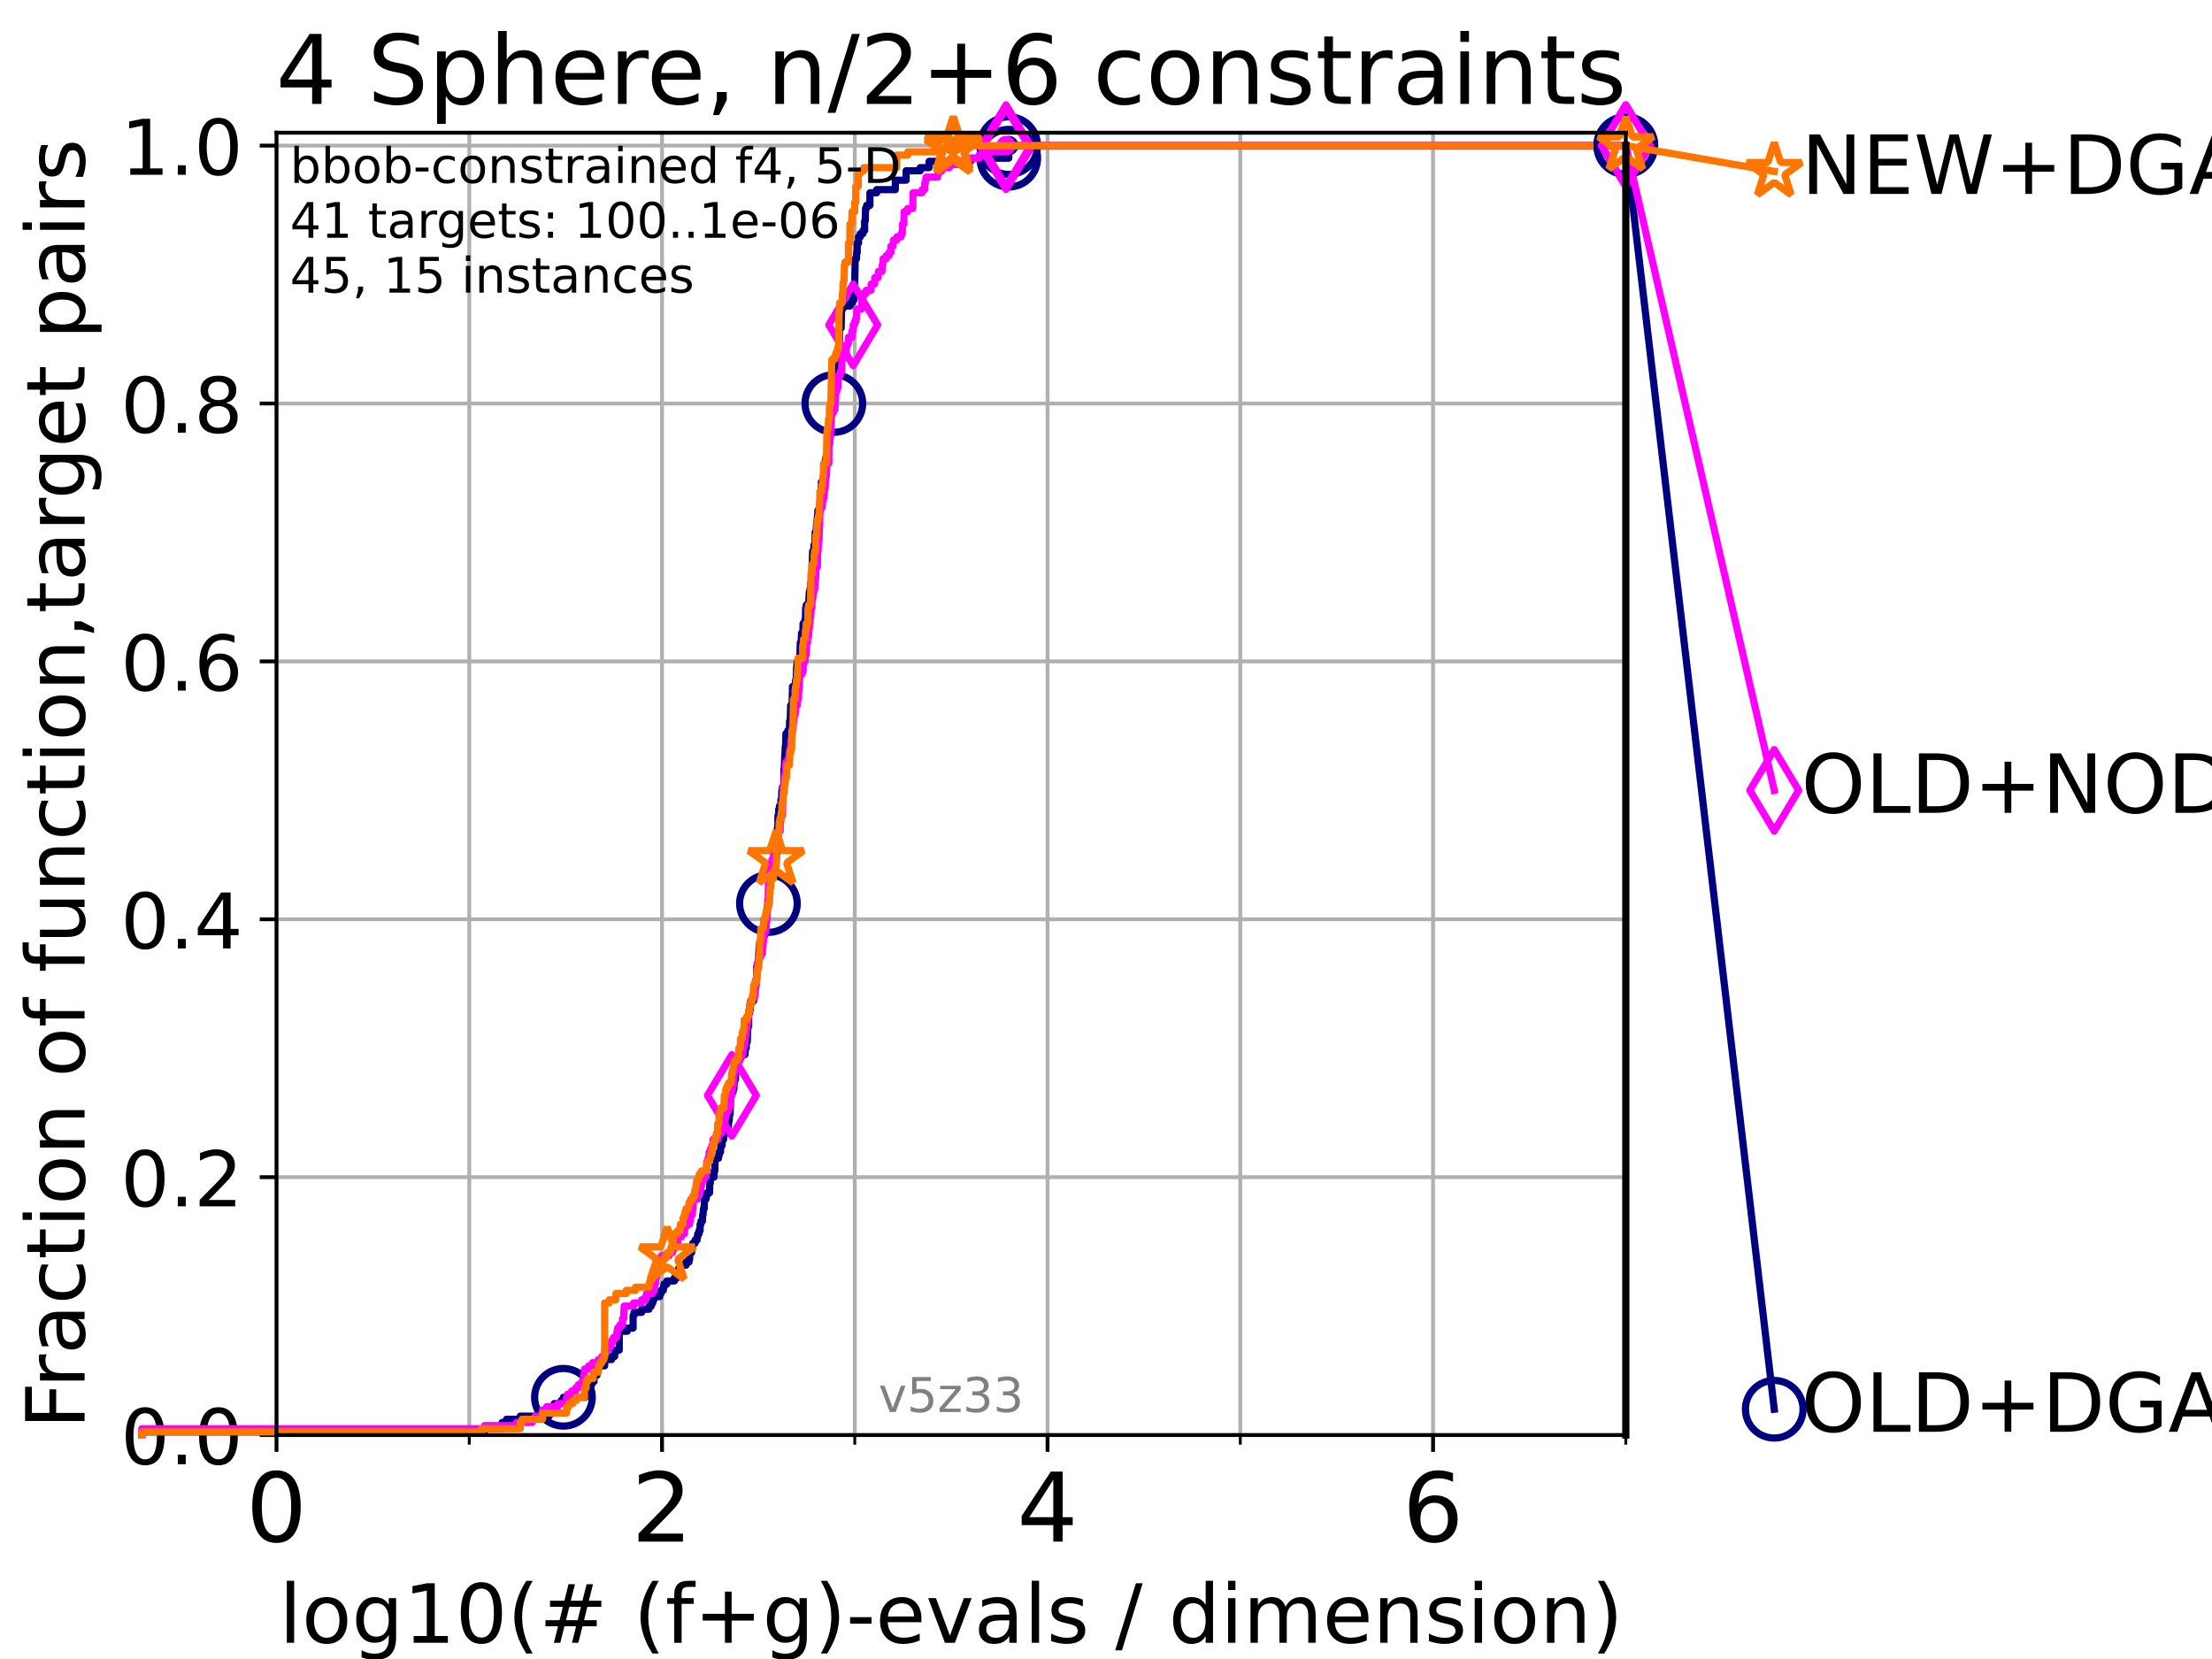<?xml version="1.0" encoding="utf-8" standalone="no"?>
<!DOCTYPE svg PUBLIC "-//W3C//DTD SVG 1.1//EN"
  "http://www.w3.org/Graphics/SVG/1.1/DTD/svg11.dtd">
<!-- Created with matplotlib (https://matplotlib.org/) -->
<svg height="345.6pt" version="1.1" viewBox="0 0 460.8 345.6" width="460.8pt" xmlns="http://www.w3.org/2000/svg" xmlns:xlink="http://www.w3.org/1999/xlink">
 <defs>
  <style type="text/css">*{stroke-linecap:butt;stroke-linejoin:round;}</style>
 </defs>
 <g id="figure_1">
  <g id="patch_1">
   <path d="M 0 345.6 
L 460.8 345.6 
L 460.8 0 
L 0 0 
z
" style="fill:#ffffff;"/>
  </g>
  <g id="axes_1">
   <g id="patch_2">
    <path d="M 57.6 298.944 
L 338.688 298.944 
L 338.688 27.648 
L 57.6 27.648 
z
" style="fill:#ffffff;"/>
   </g>
   <g id="matplotlib.axis_1">
    <g id="xtick_1">
     <g id="line2d_1">
      <path clip-path="url(#pa242fb5e94)" d="M 57.6 298.944 
L 57.6 27.648 
" style="fill:none;stroke:#b0b0b0;stroke-linecap:square;stroke-width:0.8;"/>
     </g>
     <g id="line2d_2">
      <defs>
       <path d="M 0 0 
L 0 3.5 
" id="m7b711371c9" style="stroke:#000000;stroke-width:0.8;"/>
      </defs>
      <g>
       <use style="stroke:#000000;stroke-width:0.8;" x="57.6" xlink:href="#m7b711371c9" y="298.944"/>
      </g>
     </g>
     <g id="text_1">
      <!-- 0 -->
      <g transform="translate(51.237 321.141)scale(0.2 -0.2)">
       <defs>
        <path d="M 31.781 66.406 
Q 24.172 66.406 20.328 58.906 
Q 16.5 51.422 16.5 36.375 
Q 16.5 21.391 20.328 13.891 
Q 24.172 6.391 31.781 6.391 
Q 39.453 6.391 43.281 13.891 
Q 47.125 21.391 47.125 36.375 
Q 47.125 51.422 43.281 58.906 
Q 39.453 66.406 31.781 66.406 
z
M 31.781 74.219 
Q 44.047 74.219 50.516 64.516 
Q 56.984 54.828 56.984 36.375 
Q 56.984 17.969 50.516 8.266 
Q 44.047 -1.422 31.781 -1.422 
Q 19.531 -1.422 13.062 8.266 
Q 6.594 17.969 6.594 36.375 
Q 6.594 54.828 13.062 64.516 
Q 19.531 74.219 31.781 74.219 
z
" id="DejaVuSans-48"/>
       </defs>
       <use xlink:href="#DejaVuSans-48"/>
      </g>
     </g>
    </g>
    <g id="xtick_2">
     <g id="line2d_3">
      <path clip-path="url(#pa242fb5e94)" d="M 137.911 298.944 
L 137.911 27.648 
" style="fill:none;stroke:#b0b0b0;stroke-linecap:square;stroke-width:0.8;"/>
     </g>
     <g id="line2d_4">
      <g>
       <use style="stroke:#000000;stroke-width:0.8;" x="137.911" xlink:href="#m7b711371c9" y="298.944"/>
      </g>
     </g>
     <g id="text_2">
      <!-- 2 -->
      <g transform="translate(131.548 321.141)scale(0.2 -0.2)">
       <defs>
        <path d="M 19.188 8.297 
L 53.609 8.297 
L 53.609 0 
L 7.328 0 
L 7.328 8.297 
Q 12.938 14.109 22.625 23.891 
Q 32.328 33.688 34.812 36.531 
Q 39.547 41.844 41.422 45.531 
Q 43.312 49.219 43.312 52.781 
Q 43.312 58.594 39.234 62.25 
Q 35.156 65.922 28.609 65.922 
Q 23.969 65.922 18.812 64.312 
Q 13.672 62.703 7.812 59.422 
L 7.812 69.391 
Q 13.766 71.781 18.938 73 
Q 24.125 74.219 28.422 74.219 
Q 39.75 74.219 46.484 68.547 
Q 53.219 62.891 53.219 53.422 
Q 53.219 48.922 51.531 44.891 
Q 49.859 40.875 45.406 35.406 
Q 44.188 33.984 37.641 27.219 
Q 31.109 20.453 19.188 8.297 
z
" id="DejaVuSans-50"/>
       </defs>
       <use xlink:href="#DejaVuSans-50"/>
      </g>
     </g>
    </g>
    <g id="xtick_3">
     <g id="line2d_5">
      <path clip-path="url(#pa242fb5e94)" d="M 218.222 298.944 
L 218.222 27.648 
" style="fill:none;stroke:#b0b0b0;stroke-linecap:square;stroke-width:0.8;"/>
     </g>
     <g id="line2d_6">
      <g>
       <use style="stroke:#000000;stroke-width:0.8;" x="218.222" xlink:href="#m7b711371c9" y="298.944"/>
      </g>
     </g>
     <g id="text_3">
      <!-- 4 -->
      <g transform="translate(211.859 321.141)scale(0.2 -0.2)">
       <defs>
        <path d="M 37.797 64.312 
L 12.891 25.391 
L 37.797 25.391 
z
M 35.203 72.906 
L 47.609 72.906 
L 47.609 25.391 
L 58.016 25.391 
L 58.016 17.188 
L 47.609 17.188 
L 47.609 0 
L 37.797 0 
L 37.797 17.188 
L 4.891 17.188 
L 4.891 26.703 
z
" id="DejaVuSans-52"/>
       </defs>
       <use xlink:href="#DejaVuSans-52"/>
      </g>
     </g>
    </g>
    <g id="xtick_4">
     <g id="line2d_7">
      <path clip-path="url(#pa242fb5e94)" d="M 298.533 298.944 
L 298.533 27.648 
" style="fill:none;stroke:#b0b0b0;stroke-linecap:square;stroke-width:0.8;"/>
     </g>
     <g id="line2d_8">
      <g>
       <use style="stroke:#000000;stroke-width:0.8;" x="298.533" xlink:href="#m7b711371c9" y="298.944"/>
      </g>
     </g>
     <g id="text_4">
      <!-- 6 -->
      <g transform="translate(292.17 321.141)scale(0.2 -0.2)">
       <defs>
        <path d="M 33.016 40.375 
Q 26.375 40.375 22.484 35.828 
Q 18.609 31.297 18.609 23.391 
Q 18.609 15.531 22.484 10.953 
Q 26.375 6.391 33.016 6.391 
Q 39.656 6.391 43.531 10.953 
Q 47.406 15.531 47.406 23.391 
Q 47.406 31.297 43.531 35.828 
Q 39.656 40.375 33.016 40.375 
z
M 52.594 71.297 
L 52.594 62.312 
Q 48.875 64.062 45.094 64.984 
Q 41.312 65.922 37.594 65.922 
Q 27.828 65.922 22.672 59.328 
Q 17.531 52.734 16.797 39.406 
Q 19.672 43.656 24.016 45.922 
Q 28.375 48.188 33.594 48.188 
Q 44.578 48.188 50.953 41.516 
Q 57.328 34.859 57.328 23.391 
Q 57.328 12.156 50.688 5.359 
Q 44.047 -1.422 33.016 -1.422 
Q 20.359 -1.422 13.672 8.266 
Q 6.984 17.969 6.984 36.375 
Q 6.984 53.656 15.188 63.938 
Q 23.391 74.219 37.203 74.219 
Q 40.922 74.219 44.703 73.484 
Q 48.484 72.75 52.594 71.297 
z
" id="DejaVuSans-54"/>
       </defs>
       <use xlink:href="#DejaVuSans-54"/>
      </g>
     </g>
    </g>
    <g id="xtick_5">
     <g id="line2d_9">
      <path clip-path="url(#pa242fb5e94)" d="M 97.755 298.944 
L 97.755 27.648 
" style="fill:none;stroke:#b0b0b0;stroke-linecap:square;stroke-width:0.8;"/>
     </g>
     <g id="line2d_10">
      <defs>
       <path d="M 0 0 
L 0 2 
" id="m86202da03e" style="stroke:#000000;stroke-width:0.6;"/>
      </defs>
      <g>
       <use style="stroke:#000000;stroke-width:0.6;" x="97.755" xlink:href="#m86202da03e" y="298.944"/>
      </g>
     </g>
    </g>
    <g id="xtick_6">
     <g id="line2d_11">
      <path clip-path="url(#pa242fb5e94)" d="M 178.066 298.944 
L 178.066 27.648 
" style="fill:none;stroke:#b0b0b0;stroke-linecap:square;stroke-width:0.8;"/>
     </g>
     <g id="line2d_12">
      <g>
       <use style="stroke:#000000;stroke-width:0.6;" x="178.066" xlink:href="#m86202da03e" y="298.944"/>
      </g>
     </g>
    </g>
    <g id="xtick_7">
     <g id="line2d_13">
      <path clip-path="url(#pa242fb5e94)" d="M 258.377 298.944 
L 258.377 27.648 
" style="fill:none;stroke:#b0b0b0;stroke-linecap:square;stroke-width:0.8;"/>
     </g>
     <g id="line2d_14">
      <g>
       <use style="stroke:#000000;stroke-width:0.6;" x="258.377" xlink:href="#m86202da03e" y="298.944"/>
      </g>
     </g>
    </g>
    <g id="xtick_8">
     <g id="line2d_15">
      <path clip-path="url(#pa242fb5e94)" d="M 338.688 298.944 
L 338.688 27.648 
" style="fill:none;stroke:#b0b0b0;stroke-linecap:square;stroke-width:0.8;"/>
     </g>
     <g id="line2d_16">
      <g>
       <use style="stroke:#000000;stroke-width:0.6;" x="338.688" xlink:href="#m86202da03e" y="298.944"/>
      </g>
     </g>
    </g>
    <g id="text_5">
     <!-- log10(# (f+g)-evals / dimension) -->
     <g transform="translate(58.145 342.218)scale(0.17 -0.17)">
      <defs>
       <path d="M 9.422 75.984 
L 18.406 75.984 
L 18.406 0 
L 9.422 0 
z
" id="DejaVuSans-108"/>
       <path d="M 30.609 48.391 
Q 23.391 48.391 19.188 42.75 
Q 14.984 37.109 14.984 27.297 
Q 14.984 17.484 19.156 11.844 
Q 23.344 6.203 30.609 6.203 
Q 37.797 6.203 41.984 11.859 
Q 46.188 17.531 46.188 27.297 
Q 46.188 37.016 41.984 42.703 
Q 37.797 48.391 30.609 48.391 
z
M 30.609 56 
Q 42.328 56 49.016 48.375 
Q 55.719 40.766 55.719 27.297 
Q 55.719 13.875 49.016 6.219 
Q 42.328 -1.422 30.609 -1.422 
Q 18.844 -1.422 12.172 6.219 
Q 5.516 13.875 5.516 27.297 
Q 5.516 40.766 12.172 48.375 
Q 18.844 56 30.609 56 
z
" id="DejaVuSans-111"/>
       <path d="M 45.406 27.984 
Q 45.406 37.75 41.375 43.109 
Q 37.359 48.484 30.078 48.484 
Q 22.859 48.484 18.828 43.109 
Q 14.797 37.75 14.797 27.984 
Q 14.797 18.266 18.828 12.891 
Q 22.859 7.516 30.078 7.516 
Q 37.359 7.516 41.375 12.891 
Q 45.406 18.266 45.406 27.984 
z
M 54.391 6.781 
Q 54.391 -7.172 48.188 -13.984 
Q 42 -20.797 29.203 -20.797 
Q 24.469 -20.797 20.266 -20.094 
Q 16.062 -19.391 12.109 -17.922 
L 12.109 -9.188 
Q 16.062 -11.328 19.922 -12.344 
Q 23.781 -13.375 27.781 -13.375 
Q 36.625 -13.375 41.016 -8.766 
Q 45.406 -4.156 45.406 5.172 
L 45.406 9.625 
Q 42.625 4.781 38.281 2.391 
Q 33.938 0 27.875 0 
Q 17.828 0 11.672 7.656 
Q 5.516 15.328 5.516 27.984 
Q 5.516 40.672 11.672 48.328 
Q 17.828 56 27.875 56 
Q 33.938 56 38.281 53.609 
Q 42.625 51.219 45.406 46.391 
L 45.406 54.688 
L 54.391 54.688 
z
" id="DejaVuSans-103"/>
       <path d="M 12.406 8.297 
L 28.516 8.297 
L 28.516 63.922 
L 10.984 60.406 
L 10.984 69.391 
L 28.422 72.906 
L 38.281 72.906 
L 38.281 8.297 
L 54.391 8.297 
L 54.391 0 
L 12.406 0 
z
" id="DejaVuSans-49"/>
       <path d="M 31 75.875 
Q 24.469 64.656 21.281 53.656 
Q 18.109 42.672 18.109 31.391 
Q 18.109 20.125 21.312 9.062 
Q 24.516 -2 31 -13.188 
L 23.188 -13.188 
Q 15.875 -1.703 12.234 9.375 
Q 8.594 20.453 8.594 31.391 
Q 8.594 42.281 12.203 53.312 
Q 15.828 64.359 23.188 75.875 
z
" id="DejaVuSans-40"/>
       <path d="M 51.125 44 
L 36.922 44 
L 32.812 27.688 
L 47.125 27.688 
z
M 43.797 71.781 
L 38.719 51.516 
L 52.984 51.516 
L 58.109 71.781 
L 65.922 71.781 
L 60.891 51.516 
L 76.125 51.516 
L 76.125 44 
L 58.984 44 
L 54.984 27.688 
L 70.516 27.688 
L 70.516 20.219 
L 53.078 20.219 
L 48 0 
L 40.188 0 
L 45.219 20.219 
L 30.906 20.219 
L 25.875 0 
L 18.016 0 
L 23.094 20.219 
L 7.719 20.219 
L 7.719 27.688 
L 24.906 27.688 
L 29 44 
L 13.281 44 
L 13.281 51.516 
L 30.906 51.516 
L 35.891 71.781 
z
" id="DejaVuSans-35"/>
       <path id="DejaVuSans-32"/>
       <path d="M 37.109 75.984 
L 37.109 68.5 
L 28.516 68.5 
Q 23.688 68.5 21.797 66.547 
Q 19.922 64.594 19.922 59.516 
L 19.922 54.688 
L 34.719 54.688 
L 34.719 47.703 
L 19.922 47.703 
L 19.922 0 
L 10.891 0 
L 10.891 47.703 
L 2.297 47.703 
L 2.297 54.688 
L 10.891 54.688 
L 10.891 58.5 
Q 10.891 67.625 15.141 71.797 
Q 19.391 75.984 28.609 75.984 
z
" id="DejaVuSans-102"/>
       <path d="M 46 62.703 
L 46 35.5 
L 73.188 35.5 
L 73.188 27.203 
L 46 27.203 
L 46 0 
L 37.797 0 
L 37.797 27.203 
L 10.594 27.203 
L 10.594 35.5 
L 37.797 35.5 
L 37.797 62.703 
z
" id="DejaVuSans-43"/>
       <path d="M 8.016 75.875 
L 15.828 75.875 
Q 23.141 64.359 26.781 53.312 
Q 30.422 42.281 30.422 31.391 
Q 30.422 20.453 26.781 9.375 
Q 23.141 -1.703 15.828 -13.188 
L 8.016 -13.188 
Q 14.5 -2 17.703 9.062 
Q 20.906 20.125 20.906 31.391 
Q 20.906 42.672 17.703 53.656 
Q 14.5 64.656 8.016 75.875 
z
" id="DejaVuSans-41"/>
       <path d="M 4.891 31.391 
L 31.203 31.391 
L 31.203 23.391 
L 4.891 23.391 
z
" id="DejaVuSans-45"/>
       <path d="M 56.203 29.594 
L 56.203 25.203 
L 14.891 25.203 
Q 15.484 15.922 20.484 11.062 
Q 25.484 6.203 34.422 6.203 
Q 39.594 6.203 44.453 7.469 
Q 49.312 8.734 54.109 11.281 
L 54.109 2.781 
Q 49.266 0.734 44.188 -0.344 
Q 39.109 -1.422 33.891 -1.422 
Q 20.797 -1.422 13.156 6.188 
Q 5.516 13.812 5.516 26.812 
Q 5.516 40.234 12.766 48.109 
Q 20.016 56 32.328 56 
Q 43.359 56 49.781 48.891 
Q 56.203 41.797 56.203 29.594 
z
M 47.219 32.234 
Q 47.125 39.594 43.094 43.984 
Q 39.062 48.391 32.422 48.391 
Q 24.906 48.391 20.391 44.141 
Q 15.875 39.891 15.188 32.172 
z
" id="DejaVuSans-101"/>
       <path d="M 2.984 54.688 
L 12.5 54.688 
L 29.594 8.797 
L 46.688 54.688 
L 56.203 54.688 
L 35.688 0 
L 23.484 0 
z
" id="DejaVuSans-118"/>
       <path d="M 34.281 27.484 
Q 23.391 27.484 19.188 25 
Q 14.984 22.516 14.984 16.5 
Q 14.984 11.719 18.141 8.906 
Q 21.297 6.109 26.703 6.109 
Q 34.188 6.109 38.703 11.406 
Q 43.219 16.703 43.219 25.484 
L 43.219 27.484 
z
M 52.203 31.203 
L 52.203 0 
L 43.219 0 
L 43.219 8.297 
Q 40.141 3.328 35.547 0.953 
Q 30.953 -1.422 24.312 -1.422 
Q 15.922 -1.422 10.953 3.297 
Q 6 8.016 6 15.922 
Q 6 25.141 12.172 29.828 
Q 18.359 34.516 30.609 34.516 
L 43.219 34.516 
L 43.219 35.406 
Q 43.219 41.609 39.141 45 
Q 35.062 48.391 27.688 48.391 
Q 23 48.391 18.547 47.266 
Q 14.109 46.141 10.016 43.891 
L 10.016 52.203 
Q 14.938 54.109 19.578 55.047 
Q 24.219 56 28.609 56 
Q 40.484 56 46.344 49.844 
Q 52.203 43.703 52.203 31.203 
z
" id="DejaVuSans-97"/>
       <path d="M 44.281 53.078 
L 44.281 44.578 
Q 40.484 46.531 36.375 47.5 
Q 32.281 48.484 27.875 48.484 
Q 21.188 48.484 17.844 46.438 
Q 14.5 44.391 14.5 40.281 
Q 14.5 37.156 16.891 35.375 
Q 19.281 33.594 26.516 31.984 
L 29.594 31.297 
Q 39.156 29.25 43.188 25.516 
Q 47.219 21.781 47.219 15.094 
Q 47.219 7.469 41.188 3.016 
Q 35.156 -1.422 24.609 -1.422 
Q 20.219 -1.422 15.453 -0.562 
Q 10.688 0.297 5.422 2 
L 5.422 11.281 
Q 10.406 8.688 15.234 7.391 
Q 20.062 6.109 24.812 6.109 
Q 31.156 6.109 34.562 8.281 
Q 37.984 10.453 37.984 14.406 
Q 37.984 18.062 35.516 20.016 
Q 33.062 21.969 24.703 23.781 
L 21.578 24.516 
Q 13.234 26.266 9.516 29.906 
Q 5.812 33.547 5.812 39.891 
Q 5.812 47.609 11.281 51.797 
Q 16.75 56 26.812 56 
Q 31.781 56 36.172 55.266 
Q 40.578 54.547 44.281 53.078 
z
" id="DejaVuSans-115"/>
       <path d="M 25.391 72.906 
L 33.688 72.906 
L 8.297 -9.281 
L 0 -9.281 
z
" id="DejaVuSans-47"/>
       <path d="M 45.406 46.391 
L 45.406 75.984 
L 54.391 75.984 
L 54.391 0 
L 45.406 0 
L 45.406 8.203 
Q 42.578 3.328 38.25 0.953 
Q 33.938 -1.422 27.875 -1.422 
Q 17.969 -1.422 11.734 6.484 
Q 5.516 14.406 5.516 27.297 
Q 5.516 40.188 11.734 48.094 
Q 17.969 56 27.875 56 
Q 33.938 56 38.25 53.625 
Q 42.578 51.266 45.406 46.391 
z
M 14.797 27.297 
Q 14.797 17.391 18.875 11.75 
Q 22.953 6.109 30.078 6.109 
Q 37.203 6.109 41.297 11.75 
Q 45.406 17.391 45.406 27.297 
Q 45.406 37.203 41.297 42.844 
Q 37.203 48.484 30.078 48.484 
Q 22.953 48.484 18.875 42.844 
Q 14.797 37.203 14.797 27.297 
z
" id="DejaVuSans-100"/>
       <path d="M 9.422 54.688 
L 18.406 54.688 
L 18.406 0 
L 9.422 0 
z
M 9.422 75.984 
L 18.406 75.984 
L 18.406 64.594 
L 9.422 64.594 
z
" id="DejaVuSans-105"/>
       <path d="M 52 44.188 
Q 55.375 50.25 60.062 53.125 
Q 64.75 56 71.094 56 
Q 79.641 56 84.281 50.016 
Q 88.922 44.047 88.922 33.016 
L 88.922 0 
L 79.891 0 
L 79.891 32.719 
Q 79.891 40.578 77.094 44.375 
Q 74.312 48.188 68.609 48.188 
Q 61.625 48.188 57.562 43.547 
Q 53.516 38.922 53.516 30.906 
L 53.516 0 
L 44.484 0 
L 44.484 32.719 
Q 44.484 40.625 41.703 44.406 
Q 38.922 48.188 33.109 48.188 
Q 26.219 48.188 22.156 43.531 
Q 18.109 38.875 18.109 30.906 
L 18.109 0 
L 9.078 0 
L 9.078 54.688 
L 18.109 54.688 
L 18.109 46.188 
Q 21.188 51.219 25.484 53.609 
Q 29.781 56 35.688 56 
Q 41.656 56 45.828 52.969 
Q 50 49.953 52 44.188 
z
" id="DejaVuSans-109"/>
       <path d="M 54.891 33.016 
L 54.891 0 
L 45.906 0 
L 45.906 32.719 
Q 45.906 40.484 42.875 44.328 
Q 39.844 48.188 33.797 48.188 
Q 26.516 48.188 22.312 43.547 
Q 18.109 38.922 18.109 30.906 
L 18.109 0 
L 9.078 0 
L 9.078 54.688 
L 18.109 54.688 
L 18.109 46.188 
Q 21.344 51.125 25.703 53.562 
Q 30.078 56 35.797 56 
Q 45.219 56 50.047 50.172 
Q 54.891 44.344 54.891 33.016 
z
" id="DejaVuSans-110"/>
      </defs>
      <use xlink:href="#DejaVuSans-108"/>
      <use x="27.783" xlink:href="#DejaVuSans-111"/>
      <use x="88.965" xlink:href="#DejaVuSans-103"/>
      <use x="152.441" xlink:href="#DejaVuSans-49"/>
      <use x="216.064" xlink:href="#DejaVuSans-48"/>
      <use x="279.688" xlink:href="#DejaVuSans-40"/>
      <use x="318.701" xlink:href="#DejaVuSans-35"/>
      <use x="402.49" xlink:href="#DejaVuSans-32"/>
      <use x="434.277" xlink:href="#DejaVuSans-40"/>
      <use x="473.291" xlink:href="#DejaVuSans-102"/>
      <use x="508.496" xlink:href="#DejaVuSans-43"/>
      <use x="592.285" xlink:href="#DejaVuSans-103"/>
      <use x="655.762" xlink:href="#DejaVuSans-41"/>
      <use x="694.775" xlink:href="#DejaVuSans-45"/>
      <use x="730.859" xlink:href="#DejaVuSans-101"/>
      <use x="792.383" xlink:href="#DejaVuSans-118"/>
      <use x="851.562" xlink:href="#DejaVuSans-97"/>
      <use x="912.842" xlink:href="#DejaVuSans-108"/>
      <use x="940.625" xlink:href="#DejaVuSans-115"/>
      <use x="992.725" xlink:href="#DejaVuSans-32"/>
      <use x="1024.512" xlink:href="#DejaVuSans-47"/>
      <use x="1058.203" xlink:href="#DejaVuSans-32"/>
      <use x="1089.99" xlink:href="#DejaVuSans-100"/>
      <use x="1153.467" xlink:href="#DejaVuSans-105"/>
      <use x="1181.25" xlink:href="#DejaVuSans-109"/>
      <use x="1278.662" xlink:href="#DejaVuSans-101"/>
      <use x="1340.186" xlink:href="#DejaVuSans-110"/>
      <use x="1403.564" xlink:href="#DejaVuSans-115"/>
      <use x="1455.664" xlink:href="#DejaVuSans-105"/>
      <use x="1483.447" xlink:href="#DejaVuSans-111"/>
      <use x="1544.629" xlink:href="#DejaVuSans-110"/>
      <use x="1608.008" xlink:href="#DejaVuSans-41"/>
     </g>
    </g>
   </g>
   <g id="matplotlib.axis_2">
    <g id="ytick_1">
     <g id="line2d_17">
      <path clip-path="url(#pa242fb5e94)" d="M 57.6 298.944 
L 338.688 298.944 
" style="fill:none;stroke:#b0b0b0;stroke-linecap:square;stroke-width:0.8;"/>
     </g>
     <g id="line2d_18">
      <defs>
       <path d="M 0 0 
L -3.5 0 
" id="mc0262d00e1" style="stroke:#000000;stroke-width:0.8;"/>
      </defs>
      <g>
       <use style="stroke:#000000;stroke-width:0.8;" x="57.6" xlink:href="#mc0262d00e1" y="298.944"/>
      </g>
     </g>
     <g id="text_6">
      <!-- 0.0 -->
      <g transform="translate(25.155 305.023)scale(0.16 -0.16)">
       <defs>
        <path d="M 10.688 12.406 
L 21 12.406 
L 21 0 
L 10.688 0 
z
" id="DejaVuSans-46"/>
       </defs>
       <use xlink:href="#DejaVuSans-48"/>
       <use x="63.623" xlink:href="#DejaVuSans-46"/>
       <use x="95.41" xlink:href="#DejaVuSans-48"/>
      </g>
     </g>
    </g>
    <g id="ytick_2">
     <g id="line2d_19">
      <path clip-path="url(#pa242fb5e94)" d="M 57.6 245.222 
L 338.688 245.222 
" style="fill:none;stroke:#b0b0b0;stroke-linecap:square;stroke-width:0.8;"/>
     </g>
     <g id="line2d_20">
      <g>
       <use style="stroke:#000000;stroke-width:0.8;" x="57.6" xlink:href="#mc0262d00e1" y="245.222"/>
      </g>
     </g>
     <g id="text_7">
      <!-- 0.2 -->
      <g transform="translate(25.155 251.301)scale(0.16 -0.16)">
       <use xlink:href="#DejaVuSans-48"/>
       <use x="63.623" xlink:href="#DejaVuSans-46"/>
       <use x="95.41" xlink:href="#DejaVuSans-50"/>
      </g>
     </g>
    </g>
    <g id="ytick_3">
     <g id="line2d_21">
      <path clip-path="url(#pa242fb5e94)" d="M 57.6 191.5 
L 338.688 191.5 
" style="fill:none;stroke:#b0b0b0;stroke-linecap:square;stroke-width:0.8;"/>
     </g>
     <g id="line2d_22">
      <g>
       <use style="stroke:#000000;stroke-width:0.8;" x="57.6" xlink:href="#mc0262d00e1" y="191.5"/>
      </g>
     </g>
     <g id="text_8">
      <!-- 0.4 -->
      <g transform="translate(25.155 197.579)scale(0.16 -0.16)">
       <use xlink:href="#DejaVuSans-48"/>
       <use x="63.623" xlink:href="#DejaVuSans-46"/>
       <use x="95.41" xlink:href="#DejaVuSans-52"/>
      </g>
     </g>
    </g>
    <g id="ytick_4">
     <g id="line2d_23">
      <path clip-path="url(#pa242fb5e94)" d="M 57.6 137.778 
L 338.688 137.778 
" style="fill:none;stroke:#b0b0b0;stroke-linecap:square;stroke-width:0.8;"/>
     </g>
     <g id="line2d_24">
      <g>
       <use style="stroke:#000000;stroke-width:0.8;" x="57.6" xlink:href="#mc0262d00e1" y="137.778"/>
      </g>
     </g>
     <g id="text_9">
      <!-- 0.6 -->
      <g transform="translate(25.155 143.857)scale(0.16 -0.16)">
       <use xlink:href="#DejaVuSans-48"/>
       <use x="63.623" xlink:href="#DejaVuSans-46"/>
       <use x="95.41" xlink:href="#DejaVuSans-54"/>
      </g>
     </g>
    </g>
    <g id="ytick_5">
     <g id="line2d_25">
      <path clip-path="url(#pa242fb5e94)" d="M 57.6 84.056 
L 338.688 84.056 
" style="fill:none;stroke:#b0b0b0;stroke-linecap:square;stroke-width:0.8;"/>
     </g>
     <g id="line2d_26">
      <g>
       <use style="stroke:#000000;stroke-width:0.8;" x="57.6" xlink:href="#mc0262d00e1" y="84.056"/>
      </g>
     </g>
     <g id="text_10">
      <!-- 0.8 -->
      <g transform="translate(25.155 90.135)scale(0.16 -0.16)">
       <defs>
        <path d="M 31.781 34.625 
Q 24.75 34.625 20.719 30.859 
Q 16.703 27.094 16.703 20.516 
Q 16.703 13.922 20.719 10.156 
Q 24.75 6.391 31.781 6.391 
Q 38.812 6.391 42.859 10.172 
Q 46.922 13.969 46.922 20.516 
Q 46.922 27.094 42.891 30.859 
Q 38.875 34.625 31.781 34.625 
z
M 21.922 38.812 
Q 15.578 40.375 12.031 44.719 
Q 8.5 49.078 8.5 55.328 
Q 8.5 64.062 14.719 69.141 
Q 20.953 74.219 31.781 74.219 
Q 42.672 74.219 48.875 69.141 
Q 55.078 64.062 55.078 55.328 
Q 55.078 49.078 51.531 44.719 
Q 48 40.375 41.703 38.812 
Q 48.828 37.156 52.797 32.312 
Q 56.781 27.484 56.781 20.516 
Q 56.781 9.906 50.312 4.234 
Q 43.844 -1.422 31.781 -1.422 
Q 19.734 -1.422 13.25 4.234 
Q 6.781 9.906 6.781 20.516 
Q 6.781 27.484 10.781 32.312 
Q 14.797 37.156 21.922 38.812 
z
M 18.312 54.391 
Q 18.312 48.734 21.844 45.562 
Q 25.391 42.391 31.781 42.391 
Q 38.141 42.391 41.719 45.562 
Q 45.312 48.734 45.312 54.391 
Q 45.312 60.062 41.719 63.234 
Q 38.141 66.406 31.781 66.406 
Q 25.391 66.406 21.844 63.234 
Q 18.312 60.062 18.312 54.391 
z
" id="DejaVuSans-56"/>
       </defs>
       <use xlink:href="#DejaVuSans-48"/>
       <use x="63.623" xlink:href="#DejaVuSans-46"/>
       <use x="95.41" xlink:href="#DejaVuSans-56"/>
      </g>
     </g>
    </g>
    <g id="ytick_6">
     <g id="line2d_27">
      <path clip-path="url(#pa242fb5e94)" d="M 57.6 30.334 
L 338.688 30.334 
" style="fill:none;stroke:#b0b0b0;stroke-linecap:square;stroke-width:0.8;"/>
     </g>
     <g id="line2d_28">
      <g>
       <use style="stroke:#000000;stroke-width:0.8;" x="57.6" xlink:href="#mc0262d00e1" y="30.334"/>
      </g>
     </g>
     <g id="text_11">
      <!-- 1.0 -->
      <g transform="translate(25.155 36.413)scale(0.16 -0.16)">
       <use xlink:href="#DejaVuSans-49"/>
       <use x="63.623" xlink:href="#DejaVuSans-46"/>
       <use x="95.41" xlink:href="#DejaVuSans-48"/>
      </g>
     </g>
    </g>
    <g id="text_12">
     <!-- Fraction of function,target pairs -->
     <g transform="translate(17.62 297.681)rotate(-90)scale(0.17 -0.17)">
      <defs>
       <path d="M 9.812 72.906 
L 51.703 72.906 
L 51.703 64.594 
L 19.672 64.594 
L 19.672 43.109 
L 48.578 43.109 
L 48.578 34.812 
L 19.672 34.812 
L 19.672 0 
L 9.812 0 
z
" id="DejaVuSans-70"/>
       <path d="M 41.109 46.297 
Q 39.594 47.172 37.812 47.578 
Q 36.031 48 33.891 48 
Q 26.266 48 22.188 43.047 
Q 18.109 38.094 18.109 28.812 
L 18.109 0 
L 9.078 0 
L 9.078 54.688 
L 18.109 54.688 
L 18.109 46.188 
Q 20.953 51.172 25.484 53.578 
Q 30.031 56 36.531 56 
Q 37.453 56 38.578 55.875 
Q 39.703 55.766 41.062 55.516 
z
" id="DejaVuSans-114"/>
       <path d="M 48.781 52.594 
L 48.781 44.188 
Q 44.969 46.297 41.141 47.344 
Q 37.312 48.391 33.406 48.391 
Q 24.656 48.391 19.812 42.844 
Q 14.984 37.312 14.984 27.297 
Q 14.984 17.281 19.812 11.734 
Q 24.656 6.203 33.406 6.203 
Q 37.312 6.203 41.141 7.25 
Q 44.969 8.297 48.781 10.406 
L 48.781 2.094 
Q 45.016 0.344 40.984 -0.531 
Q 36.969 -1.422 32.422 -1.422 
Q 20.062 -1.422 12.781 6.344 
Q 5.516 14.109 5.516 27.297 
Q 5.516 40.672 12.859 48.328 
Q 20.219 56 33.016 56 
Q 37.156 56 41.109 55.141 
Q 45.062 54.297 48.781 52.594 
z
" id="DejaVuSans-99"/>
       <path d="M 18.312 70.219 
L 18.312 54.688 
L 36.812 54.688 
L 36.812 47.703 
L 18.312 47.703 
L 18.312 18.016 
Q 18.312 11.328 20.141 9.422 
Q 21.969 7.516 27.594 7.516 
L 36.812 7.516 
L 36.812 0 
L 27.594 0 
Q 17.188 0 13.234 3.875 
Q 9.281 7.766 9.281 18.016 
L 9.281 47.703 
L 2.688 47.703 
L 2.688 54.688 
L 9.281 54.688 
L 9.281 70.219 
z
" id="DejaVuSans-116"/>
       <path d="M 8.5 21.578 
L 8.5 54.688 
L 17.484 54.688 
L 17.484 21.922 
Q 17.484 14.156 20.5 10.266 
Q 23.531 6.391 29.594 6.391 
Q 36.859 6.391 41.078 11.031 
Q 45.312 15.672 45.312 23.688 
L 45.312 54.688 
L 54.297 54.688 
L 54.297 0 
L 45.312 0 
L 45.312 8.406 
Q 42.047 3.422 37.719 1 
Q 33.406 -1.422 27.688 -1.422 
Q 18.266 -1.422 13.375 4.438 
Q 8.5 10.297 8.5 21.578 
z
M 31.109 56 
z
" id="DejaVuSans-117"/>
       <path d="M 11.719 12.406 
L 22.016 12.406 
L 22.016 4 
L 14.016 -11.625 
L 7.719 -11.625 
L 11.719 4 
z
" id="DejaVuSans-44"/>
       <path d="M 18.109 8.203 
L 18.109 -20.797 
L 9.078 -20.797 
L 9.078 54.688 
L 18.109 54.688 
L 18.109 46.391 
Q 20.953 51.266 25.266 53.625 
Q 29.594 56 35.594 56 
Q 45.562 56 51.781 48.094 
Q 58.016 40.188 58.016 27.297 
Q 58.016 14.406 51.781 6.484 
Q 45.562 -1.422 35.594 -1.422 
Q 29.594 -1.422 25.266 0.953 
Q 20.953 3.328 18.109 8.203 
z
M 48.688 27.297 
Q 48.688 37.203 44.609 42.844 
Q 40.531 48.484 33.406 48.484 
Q 26.266 48.484 22.188 42.844 
Q 18.109 37.203 18.109 27.297 
Q 18.109 17.391 22.188 11.75 
Q 26.266 6.109 33.406 6.109 
Q 40.531 6.109 44.609 11.75 
Q 48.688 17.391 48.688 27.297 
z
" id="DejaVuSans-112"/>
      </defs>
      <use xlink:href="#DejaVuSans-70"/>
      <use x="50.27" xlink:href="#DejaVuSans-114"/>
      <use x="91.383" xlink:href="#DejaVuSans-97"/>
      <use x="152.662" xlink:href="#DejaVuSans-99"/>
      <use x="207.643" xlink:href="#DejaVuSans-116"/>
      <use x="246.852" xlink:href="#DejaVuSans-105"/>
      <use x="274.635" xlink:href="#DejaVuSans-111"/>
      <use x="335.816" xlink:href="#DejaVuSans-110"/>
      <use x="399.195" xlink:href="#DejaVuSans-32"/>
      <use x="430.982" xlink:href="#DejaVuSans-111"/>
      <use x="492.164" xlink:href="#DejaVuSans-102"/>
      <use x="527.369" xlink:href="#DejaVuSans-32"/>
      <use x="559.156" xlink:href="#DejaVuSans-102"/>
      <use x="594.361" xlink:href="#DejaVuSans-117"/>
      <use x="657.74" xlink:href="#DejaVuSans-110"/>
      <use x="721.119" xlink:href="#DejaVuSans-99"/>
      <use x="776.1" xlink:href="#DejaVuSans-116"/>
      <use x="815.309" xlink:href="#DejaVuSans-105"/>
      <use x="843.092" xlink:href="#DejaVuSans-111"/>
      <use x="904.273" xlink:href="#DejaVuSans-110"/>
      <use x="967.652" xlink:href="#DejaVuSans-44"/>
      <use x="999.439" xlink:href="#DejaVuSans-116"/>
      <use x="1038.648" xlink:href="#DejaVuSans-97"/>
      <use x="1099.928" xlink:href="#DejaVuSans-114"/>
      <use x="1139.291" xlink:href="#DejaVuSans-103"/>
      <use x="1202.768" xlink:href="#DejaVuSans-101"/>
      <use x="1264.291" xlink:href="#DejaVuSans-116"/>
      <use x="1303.5" xlink:href="#DejaVuSans-32"/>
      <use x="1335.287" xlink:href="#DejaVuSans-112"/>
      <use x="1398.764" xlink:href="#DejaVuSans-97"/>
      <use x="1460.043" xlink:href="#DejaVuSans-105"/>
      <use x="1487.826" xlink:href="#DejaVuSans-114"/>
      <use x="1528.939" xlink:href="#DejaVuSans-115"/>
     </g>
    </g>
   </g>
   <g id="line2d_29">
    <defs>
     <path d="M 0 1.5 
C 0.398 1.5 0.779 1.342 1.061 1.061 
C 1.342 0.779 1.5 0.398 1.5 0 
C 1.5 -0.398 1.342 -0.779 1.061 -1.061 
C 0.779 -1.342 0.398 -1.5 0 -1.5 
C -0.398 -1.5 -0.779 -1.342 -1.061 -1.061 
C -1.342 -0.779 -1.5 -0.398 -1.5 0 
C -1.5 0.398 -1.342 0.779 -1.061 1.061 
C -0.779 1.342 -0.398 1.5 0 1.5 
z
" id="m43e80654bf" style="stroke:#000080;"/>
    </defs>
    <g>
     <use style="fill:#000080;stroke:#000080;" x="210.14" xlink:href="#m43e80654bf" y="30.334"/>
     <use style="fill:#000080;stroke:#000080;" x="210.14" xlink:href="#m43e80654bf" y="30.334"/>
    </g>
   </g>
   <g id="line2d_30">
    <path d="M 29.533 298.944 
L 29.533 298.289 
L 100.935 298.289 
L 100.935 297.634 
L 104.592 297.634 
L 104.592 296.323 
L 105.51 296.323 
L 105.51 295.668 
L 108.389 295.668 
L 108.389 295.013 
L 114.419 295.013 
L 114.419 294.358 
L 114.685 294.358 
L 114.685 293.703 
L 115.46 293.703 
L 115.46 292.393 
L 116.914 292.393 
L 116.914 291.737 
L 117.373 291.737 
L 117.373 291.082 
L 121.931 291.082 
L 121.931 289.117 
L 122.277 289.117 
L 122.277 288.462 
L 123.274 288.462 
L 123.274 287.807 
L 123.751 287.807 
L 123.751 286.496 
L 124.369 286.496 
L 124.369 285.841 
L 124.52 285.841 
L 124.52 284.531 
L 125.962 284.531 
L 125.962 283.22 
L 127.421 283.22 
L 127.421 282.565 
L 128.047 282.565 
L 128.047 281.91 
L 128.169 281.91 
L 128.169 281.255 
L 129.002 281.255 
L 129.002 277.324 
L 130.665 277.324 
L 130.665 276.669 
L 131.889 276.669 
L 131.889 274.048 
L 132.085 274.048 
L 132.085 273.393 
L 133.667 273.393 
L 133.667 272.738 
L 135.199 272.738 
L 135.199 272.083 
L 135.682 272.083 
L 135.682 271.428 
L 135.996 271.428 
L 135.996 270.773 
L 136.228 270.773 
L 136.228 270.118 
L 137.416 270.118 
L 137.416 269.462 
L 137.7 269.462 
L 137.7 268.807 
L 138.188 268.807 
L 138.188 268.152 
L 138.324 268.152 
L 138.324 267.497 
L 138.927 267.497 
L 138.927 266.842 
L 140.499 266.842 
L 140.499 266.187 
L 141.09 266.187 
L 141.09 265.532 
L 141.264 265.532 
L 141.264 264.876 
L 141.379 264.876 
L 141.379 264.221 
L 141.886 264.221 
L 141.886 263.566 
L 142.91 263.566 
L 142.91 262.911 
L 143.528 262.911 
L 143.528 262.256 
L 143.679 262.256 
L 143.679 260.946 
L 144.075 260.946 
L 144.124 259.635 
L 144.318 259.635 
L 144.318 258.98 
L 144.795 258.98 
L 144.795 258.325 
L 145.213 258.325 
L 145.213 257.67 
L 145.35 257.67 
L 145.35 257.015 
L 145.621 257.015 
L 145.621 256.36 
L 145.844 256.36 
L 145.844 255.049 
L 146.02 255.049 
L 146.02 254.394 
L 146.324 254.394 
L 146.367 253.084 
L 146.453 253.084 
L 146.538 251.773 
L 146.707 251.773 
L 146.749 249.808 
L 147.082 249.808 
L 147.082 249.153 
L 147.247 249.153 
L 147.247 248.498 
L 147.809 248.498 
L 147.849 246.532 
L 147.967 246.532 
L 147.967 245.222 
L 148.733 245.222 
L 148.771 243.912 
L 148.92 243.912 
L 148.957 241.291 
L 149.682 241.291 
L 149.682 240.636 
L 149.824 240.636 
L 149.824 239.981 
L 150.103 239.981 
L 150.138 238.671 
L 150.412 238.671 
L 150.514 237.36 
L 150.75 237.36 
L 150.816 236.05 
L 151.341 236.05 
L 151.373 234.74 
L 151.724 234.74 
L 151.819 233.429 
L 151.913 233.429 
L 151.944 232.119 
L 152.099 232.119 
L 152.192 228.188 
L 152.314 228.188 
L 152.314 227.533 
L 152.707 227.533 
L 152.707 226.878 
L 152.885 226.878 
L 152.915 225.568 
L 153.003 225.568 
L 153.003 224.912 
L 153.207 224.912 
L 153.236 223.602 
L 153.323 223.602 
L 153.323 222.947 
L 153.609 222.947 
L 153.666 220.982 
L 154.112 220.982 
L 154.112 220.326 
L 154.385 220.326 
L 154.385 219.671 
L 155.207 219.671 
L 155.232 218.361 
L 155.463 218.361 
L 155.463 217.051 
L 155.666 217.051 
L 155.767 214.43 
L 155.792 214.43 
L 155.792 213.775 
L 155.966 213.775 
L 155.966 211.154 
L 156.089 211.154 
L 156.089 210.499 
L 156.261 210.499 
L 156.285 209.189 
L 156.382 209.189 
L 156.382 208.534 
L 157 208.534 
L 157.047 205.913 
L 157.415 205.913 
L 157.506 203.948 
L 157.619 203.948 
L 157.642 201.327 
L 157.887 201.327 
L 157.998 200.017 
L 158.02 200.017 
L 158.13 197.396 
L 158.195 197.396 
L 158.195 196.741 
L 158.326 196.741 
L 158.326 196.086 
L 158.858 196.086 
L 158.858 195.431 
L 159.005 195.431 
L 159.005 194.776 
L 159.375 194.776 
L 159.375 192.81 
L 159.578 192.81 
L 159.658 191.5 
L 159.718 191.5 
L 159.758 189.535 
L 159.897 189.535 
L 159.897 188.879 
L 160.074 188.879 
L 160.094 187.569 
L 160.191 187.569 
L 160.288 184.293 
L 160.346 184.293 
L 160.385 182.983 
L 160.576 182.983 
L 160.576 182.328 
L 160.746 182.328 
L 160.746 181.673 
L 160.933 181.673 
L 160.933 181.018 
L 161.063 181.018 
L 161.063 180.363 
L 161.645 180.363 
L 161.752 177.742 
L 161.912 177.742 
L 161.947 172.501 
L 162.034 172.501 
L 162.069 169.88 
L 162.226 169.88 
L 162.226 168.57 
L 162.381 168.57 
L 162.381 167.915 
L 162.653 167.915 
L 162.687 166.604 
L 162.804 166.604 
L 162.888 164.639 
L 162.987 164.639 
L 162.987 163.984 
L 163.267 163.984 
L 163.332 160.053 
L 163.38 160.053 
L 163.477 157.432 
L 163.51 157.432 
L 163.59 155.467 
L 163.67 155.467 
L 163.717 152.846 
L 164.11 152.846 
L 164.11 152.191 
L 164.448 152.191 
L 164.479 150.226 
L 164.615 150.226 
L 164.705 146.95 
L 165.003 146.95 
L 165.091 143.019 
L 165.654 143.019 
L 165.725 141.709 
L 165.866 141.709 
L 165.936 139.088 
L 165.992 139.088 
L 165.992 138.433 
L 166.117 138.433 
L 166.117 137.778 
L 166.487 137.778 
L 166.487 137.123 
L 166.609 137.123 
L 166.716 133.847 
L 166.889 133.847 
L 166.981 131.882 
L 167.243 131.882 
L 167.295 129.916 
L 167.628 129.916 
L 167.628 129.261 
L 167.779 129.261 
L 167.83 126.641 
L 167.98 126.641 
L 167.98 125.985 
L 168.446 125.985 
L 168.555 124.02 
L 168.579 124.02 
L 168.579 123.365 
L 168.734 123.365 
L 168.734 122.71 
L 168.853 122.71 
L 168.888 121.399 
L 169.1 121.399 
L 169.169 117.469 
L 169.216 117.469 
L 169.285 114.848 
L 169.503 114.848 
L 169.571 113.538 
L 169.741 113.538 
L 169.808 110.917 
L 170.009 110.917 
L 170.108 108.952 
L 170.174 108.952 
L 170.272 107.641 
L 170.338 107.641 
L 170.37 106.331 
L 170.767 106.331 
L 170.873 103.71 
L 170.883 103.71 
L 170.883 103.055 
L 170.999 103.055 
L 171.103 100.435 
L 171.534 100.435 
L 171.534 99.78 
L 171.696 99.78 
L 171.776 96.504 
L 171.955 96.504 
L 171.955 95.849 
L 172.074 95.849 
L 172.074 95.194 
L 172.26 95.194 
L 172.26 94.538 
L 172.521 94.538 
L 172.521 92.573 
L 172.777 92.573 
L 172.862 90.608 
L 173.003 90.608 
L 173.059 85.366 
L 173.142 85.366 
L 173.142 84.711 
L 173.617 84.711 
L 173.706 80.125 
L 173.733 80.125 
L 173.733 78.16 
L 173.982 78.16 
L 173.982 76.194 
L 174.27 76.194 
L 174.27 74.884 
L 174.588 74.884 
L 174.588 72.919 
L 174.859 72.919 
L 174.859 68.333 
L 175.232 68.333 
L 175.298 64.402 
L 175.557 64.402 
L 175.557 63.747 
L 177.098 63.747 
L 177.098 63.091 
L 177.535 63.091 
L 177.535 62.436 
L 177.905 62.436 
L 177.926 59.161 
L 178.059 59.161 
L 178.143 53.919 
L 178.418 53.919 
L 178.466 52.609 
L 178.575 52.609 
L 178.575 50.644 
L 178.857 50.644 
L 178.857 49.333 
L 179.227 49.333 
L 179.227 48.678 
L 179.773 48.678 
L 179.773 48.023 
L 180.117 48.023 
L 180.117 46.058 
L 180.253 46.058 
L 180.308 43.437 
L 180.528 43.437 
L 180.528 42.782 
L 181.217 42.782 
L 181.217 40.161 
L 182.636 40.161 
L 182.636 39.506 
L 186.512 39.506 
L 186.512 37.541 
L 188.763 37.541 
L 188.763 35.575 
L 191.713 35.575 
L 191.713 34.92 
L 193.552 34.92 
L 193.552 33.61 
L 202.22 33.61 
L 202.22 32.955 
L 210.14 32.955 
L 210.14 30.334 
L 338.688 30.334 
L 338.688 30.334 
" style="fill:none;stroke:#000080;stroke-linecap:square;stroke-width:1.5;"/>
   </g>
   <g id="line2d_31">
    <defs>
     <path d="M 0 6 
C 1.591 6 3.117 5.368 4.243 4.243 
C 5.368 3.117 6 1.591 6 0 
C 6 -1.591 5.368 -3.117 4.243 -4.243 
C 3.117 -5.368 1.591 -6 0 -6 
C -1.591 -6 -3.117 -5.368 -4.243 -4.243 
C -5.368 -3.117 -6 -1.591 -6 0 
C -6 1.591 -5.368 3.117 -4.243 4.243 
C -3.117 5.368 -1.591 6 0 6 
z
" id="m52beab78f7" style="stroke:#000080;stroke-width:1.5;"/>
    </defs>
    <g>
     <use style="fill-opacity:0;stroke:#000080;stroke-width:1.5;" x="117.373" xlink:href="#m52beab78f7" y="291.082"/>
     <use style="fill-opacity:0;stroke:#000080;stroke-width:1.5;" x="160.074" xlink:href="#m52beab78f7" y="188.224"/>
     <use style="fill-opacity:0;stroke:#000080;stroke-width:1.5;" x="173.706" xlink:href="#m52beab78f7" y="84.056"/>
     <use style="fill-opacity:0;stroke:#000080;stroke-width:1.5;" x="210.14" xlink:href="#m52beab78f7" y="32.955"/>
     <use style="fill-opacity:0;stroke:#000080;stroke-width:1.5;" x="210.14" xlink:href="#m52beab78f7" y="30.334"/>
     <use style="fill-opacity:0;stroke:#000080;stroke-width:1.5;" x="338.688" xlink:href="#m52beab78f7" y="30.334"/>
    </g>
   </g>
   <g id="line2d_32">
    <path style="fill:none;stroke:#000080;stroke-linecap:square;stroke-width:1.5;"/>
    <g/>
   </g>
   <g id="line2d_33">
    <defs>
     <path d="M 0 1.5 
C 0.398 1.5 0.779 1.342 1.061 1.061 
C 1.342 0.779 1.5 0.398 1.5 0 
C 1.5 -0.398 1.342 -0.779 1.061 -1.061 
C 0.779 -1.342 0.398 -1.5 0 -1.5 
C -0.398 -1.5 -0.779 -1.342 -1.061 -1.061 
C -1.342 -0.779 -1.5 -0.398 -1.5 0 
C -1.5 0.398 -1.342 0.779 -1.061 1.061 
C -0.779 1.342 -0.398 1.5 0 1.5 
z
" id="m7cf0cf6733" style="stroke:#ff00ff;"/>
    </defs>
    <g>
     <use style="fill:#ff00ff;stroke:#ff00ff;" x="209.576" xlink:href="#m7cf0cf6733" y="30.334"/>
     <use style="fill:#ff00ff;stroke:#ff00ff;" x="209.576" xlink:href="#m7cf0cf6733" y="30.334"/>
    </g>
   </g>
   <g id="line2d_34">
    <path d="M 29.533 298.944 
L 29.533 297.634 
L 100.935 297.634 
L 100.935 296.979 
L 107.614 296.979 
L 107.614 296.323 
L 110.86 296.323 
L 110.86 295.668 
L 111.506 295.668 
L 111.506 295.013 
L 113.023 295.013 
L 113.023 293.703 
L 113.874 293.703 
L 113.874 293.048 
L 116.203 293.048 
L 116.203 292.393 
L 118.04 292.393 
L 118.04 291.082 
L 118.257 291.082 
L 118.257 290.427 
L 119.097 290.427 
L 119.097 289.772 
L 119.899 289.772 
L 119.899 289.117 
L 120.477 289.117 
L 120.477 288.462 
L 121.219 288.462 
L 121.219 287.807 
L 121.579 287.807 
L 121.579 286.496 
L 121.756 286.496 
L 121.756 285.186 
L 122.615 285.186 
L 122.615 284.531 
L 123.434 284.531 
L 123.434 283.876 
L 124.669 283.876 
L 124.669 283.22 
L 125.399 283.22 
L 125.399 282.565 
L 125.962 282.565 
L 125.962 281.255 
L 126.64 281.255 
L 126.64 280.6 
L 127.165 280.6 
L 127.165 279.945 
L 127.421 279.945 
L 127.421 279.29 
L 127.799 279.29 
L 127.799 278.634 
L 128.411 278.634 
L 128.411 277.979 
L 128.531 277.979 
L 128.531 277.324 
L 128.65 277.324 
L 128.65 276.669 
L 129.118 276.669 
L 129.118 276.014 
L 129.686 276.014 
L 129.686 274.704 
L 129.909 274.704 
L 130.019 272.083 
L 131.987 272.083 
L 131.987 271.428 
L 133.667 271.428 
L 133.667 270.773 
L 134.45 270.773 
L 134.45 270.118 
L 134.703 270.118 
L 134.703 269.462 
L 135.918 269.462 
L 135.918 268.807 
L 136.304 268.807 
L 136.381 267.497 
L 136.532 267.497 
L 136.608 266.187 
L 136.757 266.187 
L 136.832 264.876 
L 137.344 264.876 
L 137.416 263.566 
L 137.63 263.566 
L 137.63 262.256 
L 137.771 262.256 
L 137.771 261.601 
L 139.382 261.601 
L 139.382 260.946 
L 140.073 260.946 
L 140.073 260.29 
L 140.379 260.29 
L 140.379 259.635 
L 140.679 259.635 
L 140.679 258.98 
L 141.206 258.98 
L 141.206 257.67 
L 141.941 257.67 
L 141.941 257.015 
L 142.593 257.015 
L 142.647 255.704 
L 142.858 255.704 
L 142.858 255.049 
L 143.629 255.049 
L 143.629 254.394 
L 143.828 254.394 
L 143.878 253.084 
L 144.221 253.084 
L 144.27 251.773 
L 144.367 251.773 
L 144.463 249.808 
L 145.304 249.808 
L 145.35 248.498 
L 145.844 248.498 
L 145.844 247.843 
L 145.976 247.843 
L 145.976 247.187 
L 146.107 247.187 
L 146.194 245.877 
L 146.538 245.877 
L 146.538 245.222 
L 147.082 245.222 
L 147.124 243.912 
L 147.206 243.912 
L 147.247 241.946 
L 147.49 241.946 
L 147.49 241.291 
L 147.65 241.291 
L 147.73 239.981 
L 148.006 239.981 
L 148.006 239.326 
L 148.277 239.326 
L 148.277 238.671 
L 148.507 238.671 
L 148.545 237.36 
L 149.575 237.36 
L 149.575 236.705 
L 149.718 236.705 
L 149.718 236.05 
L 150.31 236.05 
L 150.378 233.429 
L 151.048 233.429 
L 151.048 232.774 
L 151.179 232.774 
L 151.179 232.119 
L 151.341 232.119 
L 151.341 231.464 
L 151.693 231.464 
L 151.693 230.809 
L 152.006 230.809 
L 152.006 230.154 
L 152.13 230.154 
L 152.192 228.843 
L 152.253 228.843 
L 152.253 228.188 
L 152.466 228.188 
L 152.466 226.878 
L 152.587 226.878 
L 152.587 226.223 
L 152.737 226.223 
L 152.826 224.257 
L 152.856 224.257 
L 152.856 223.602 
L 153.032 223.602 
L 153.032 222.947 
L 153.265 222.947 
L 153.323 221.637 
L 153.552 221.637 
L 153.552 220.982 
L 154.14 220.982 
L 154.14 220.326 
L 154.304 220.326 
L 154.304 219.671 
L 154.761 219.671 
L 154.788 218.361 
L 154.946 218.361 
L 154.946 217.706 
L 155.103 217.706 
L 155.103 217.051 
L 155.232 217.051 
L 155.258 215.74 
L 155.361 215.74 
L 155.463 214.43 
L 155.59 214.43 
L 155.691 213.12 
L 155.742 213.12 
L 155.817 211.81 
L 155.916 211.81 
L 155.916 211.154 
L 156.04 211.154 
L 156.139 209.844 
L 156.212 209.844 
L 156.212 209.189 
L 156.358 209.189 
L 156.358 208.534 
L 156.694 208.534 
L 156.694 207.879 
L 157.186 207.879 
L 157.186 207.224 
L 157.324 207.224 
L 157.392 205.258 
L 157.551 205.258 
L 157.642 201.982 
L 157.731 201.982 
L 157.731 200.672 
L 158.02 200.672 
L 158.02 200.017 
L 158.174 200.017 
L 158.174 199.362 
L 158.455 199.362 
L 158.455 198.707 
L 158.795 198.707 
L 158.9 197.396 
L 158.921 197.396 
L 159.025 196.086 
L 159.046 196.086 
L 159.15 194.776 
L 159.17 194.776 
L 159.17 194.121 
L 159.457 194.121 
L 159.457 193.465 
L 159.598 193.465 
L 159.618 192.155 
L 159.718 192.155 
L 159.758 190.19 
L 159.838 190.19 
L 159.917 187.569 
L 160.015 187.569 
L 160.074 184.293 
L 160.133 184.293 
L 160.133 183.638 
L 160.307 183.638 
L 160.307 182.983 
L 160.423 182.983 
L 160.423 181.018 
L 160.595 181.018 
L 160.614 179.707 
L 160.821 179.707 
L 160.821 179.052 
L 161.1 179.052 
L 161.174 177.742 
L 161.247 177.742 
L 161.247 177.087 
L 161.429 177.087 
L 161.538 175.777 
L 161.752 175.777 
L 161.752 175.121 
L 161.912 175.121 
L 161.912 174.466 
L 162.191 174.466 
L 162.191 173.156 
L 162.517 173.156 
L 162.534 171.191 
L 162.653 171.191 
L 162.653 169.88 
L 163.004 169.88 
L 163.087 165.949 
L 163.136 165.949 
L 163.136 163.984 
L 163.25 163.984 
L 163.25 163.329 
L 163.38 163.329 
L 163.429 161.363 
L 163.574 161.363 
L 163.638 159.398 
L 163.717 159.398 
L 163.717 158.743 
L 164.187 158.743 
L 164.187 158.088 
L 164.418 158.088 
L 164.509 156.122 
L 164.69 156.122 
L 164.795 154.157 
L 164.914 154.157 
L 165.018 152.846 
L 165.076 152.846 
L 165.091 151.536 
L 165.223 151.536 
L 165.295 150.226 
L 165.397 150.226 
L 165.469 148.916 
L 165.654 148.916 
L 165.739 147.605 
L 165.782 147.605 
L 165.782 146.95 
L 166.062 146.95 
L 166.159 145.64 
L 166.351 145.64 
L 166.365 143.674 
L 166.473 143.674 
L 166.582 141.054 
L 166.635 141.054 
L 166.635 140.399 
L 167.126 140.399 
L 167.126 139.743 
L 167.32 139.743 
L 167.32 138.433 
L 167.436 138.433 
L 167.436 137.778 
L 167.704 137.778 
L 167.742 136.468 
L 167.93 136.468 
L 168.029 134.502 
L 168.042 134.502 
L 168.042 133.847 
L 168.227 133.847 
L 168.227 132.537 
L 168.446 132.537 
L 168.506 131.227 
L 168.567 131.227 
L 168.663 129.916 
L 168.734 129.916 
L 168.77 128.606 
L 168.888 128.606 
L 168.983 126.641 
L 169.135 126.641 
L 169.181 124.675 
L 169.32 124.675 
L 169.389 123.365 
L 169.549 123.365 
L 169.549 122.71 
L 169.73 122.71 
L 169.808 120.744 
L 169.909 120.744 
L 170.009 118.124 
L 170.283 118.124 
L 170.316 114.848 
L 170.424 114.848 
L 170.5 112.883 
L 170.607 112.883 
L 170.714 109.607 
L 170.756 109.607 
L 170.809 106.331 
L 170.978 106.331 
L 170.978 105.676 
L 171.269 105.676 
L 171.351 104.366 
L 171.494 104.366 
L 171.494 103.71 
L 171.636 103.71 
L 171.746 102.4 
L 171.766 102.4 
L 171.766 101.745 
L 171.896 101.745 
L 172.005 99.124 
L 172.162 99.124 
L 172.25 96.504 
L 172.654 96.504 
L 172.683 92.573 
L 172.787 92.573 
L 172.872 91.263 
L 172.975 91.263 
L 173.04 89.297 
L 173.096 89.297 
L 173.207 86.677 
L 173.271 86.677 
L 173.271 86.022 
L 173.599 86.022 
L 173.599 85.366 
L 173.92 85.366 
L 174 83.401 
L 174.07 83.401 
L 174.122 81.435 
L 174.348 81.435 
L 174.348 80.78 
L 174.546 80.78 
L 174.571 78.815 
L 174.69 78.815 
L 174.69 78.16 
L 175.009 78.16 
L 175.009 77.505 
L 175.306 77.505 
L 175.371 74.884 
L 175.533 74.884 
L 175.589 73.574 
L 176.291 73.574 
L 176.291 72.263 
L 176.445 72.263 
L 176.445 71.608 
L 176.718 71.608 
L 176.726 70.298 
L 177.47 70.298 
L 177.47 68.988 
L 177.735 68.988 
L 177.735 67.677 
L 178.031 67.677 
L 178.031 67.022 
L 178.261 67.022 
L 178.261 66.367 
L 178.446 66.367 
L 178.5 64.402 
L 179.447 64.402 
L 179.544 61.781 
L 179.893 61.781 
L 179.893 61.126 
L 180.443 61.126 
L 180.443 60.471 
L 181.437 60.471 
L 181.488 59.161 
L 182.213 59.161 
L 182.213 57.85 
L 182.919 57.85 
L 182.987 56.54 
L 183.744 56.54 
L 183.784 55.23 
L 183.889 55.23 
L 183.954 53.919 
L 184.599 53.919 
L 184.599 53.264 
L 185.207 53.264 
L 185.207 52.609 
L 185.583 52.609 
L 185.583 51.299 
L 186.03 51.299 
L 186.03 50.644 
L 186.145 50.644 
L 186.145 49.988 
L 186.85 49.988 
L 186.85 49.333 
L 187.71 49.333 
L 187.71 48.678 
L 187.968 48.678 
L 187.992 46.713 
L 188.294 46.713 
L 188.336 44.092 
L 189.086 44.092 
L 189.086 43.437 
L 190.147 43.437 
L 190.203 40.161 
L 192.081 40.161 
L 192.081 39.506 
L 192.628 39.506 
L 192.628 38.196 
L 192.779 38.196 
L 192.779 37.541 
L 192.922 37.541 
L 192.922 36.886 
L 195.328 36.886 
L 195.328 36.23 
L 195.504 36.23 
L 195.504 35.575 
L 196.218 35.575 
L 196.218 34.92 
L 197.79 34.92 
L 197.79 34.265 
L 199.642 34.265 
L 199.642 33.61 
L 201.419 33.61 
L 201.419 32.955 
L 203.987 32.955 
L 203.987 32.3 
L 204.524 32.3 
L 204.524 31.644 
L 209.017 31.644 
L 209.017 30.989 
L 209.576 30.989 
L 209.576 30.334 
L 338.688 30.334 
L 338.688 30.334 
" style="fill:none;stroke:#ff00ff;stroke-linecap:square;stroke-width:1.5;"/>
   </g>
   <g id="line2d_35">
    <defs>
     <path d="M -0 8.485 
L 5.091 0 
L 0 -8.485 
L -5.091 -0 
z
" id="m9bf35a187c" style="stroke:#ff00ff;stroke-linejoin:miter;stroke-width:1.5;"/>
    </defs>
    <g>
     <use style="fill-opacity:0;stroke:#ff00ff;stroke-linejoin:miter;stroke-width:1.5;" x="152.466" xlink:href="#m9bf35a187c" y="228.188"/>
     <use style="fill-opacity:0;stroke:#ff00ff;stroke-linejoin:miter;stroke-width:1.5;" x="177.735" xlink:href="#m9bf35a187c" y="67.677"/>
     <use style="fill-opacity:0;stroke:#ff00ff;stroke-linejoin:miter;stroke-width:1.5;" x="209.576" xlink:href="#m9bf35a187c" y="30.989"/>
     <use style="fill-opacity:0;stroke:#ff00ff;stroke-linejoin:miter;stroke-width:1.5;" x="209.576" xlink:href="#m9bf35a187c" y="30.334"/>
     <use style="fill-opacity:0;stroke:#ff00ff;stroke-linejoin:miter;stroke-width:1.5;" x="338.688" xlink:href="#m9bf35a187c" y="30.334"/>
    </g>
   </g>
   <g id="line2d_36">
    <path style="fill:none;stroke:#ff00ff;stroke-linecap:square;stroke-width:1.5;"/>
    <g/>
   </g>
   <g id="line2d_37">
    <defs>
     <path d="M 0 1.5 
C 0.398 1.5 0.779 1.342 1.061 1.061 
C 1.342 0.779 1.5 0.398 1.5 0 
C 1.5 -0.398 1.342 -0.779 1.061 -1.061 
C 0.779 -1.342 0.398 -1.5 0 -1.5 
C -0.398 -1.5 -0.779 -1.342 -1.061 -1.061 
C -1.342 -0.779 -1.5 -0.398 -1.5 0 
C -1.5 0.398 -1.342 0.779 -1.061 1.061 
C -0.779 1.342 -0.398 1.5 0 1.5 
z
" id="m0c20178def" style="stroke:#ff7500;"/>
    </defs>
    <g>
     <use style="fill:#ff7500;stroke:#ff7500;" x="198.572" xlink:href="#m0c20178def" y="30.334"/>
     <use style="fill:#ff7500;stroke:#ff7500;" x="198.572" xlink:href="#m0c20178def" y="30.334"/>
    </g>
   </g>
   <g id="line2d_38">
    <path d="M 29.533 298.944 
L 29.533 298.289 
L 100.344 298.289 
L 100.344 297.634 
L 108.389 297.634 
L 108.389 296.323 
L 108.764 296.323 
L 108.764 295.668 
L 113.023 295.668 
L 113.023 294.358 
L 118.04 294.358 
L 118.04 293.048 
L 118.471 293.048 
L 118.471 292.393 
L 119.301 292.393 
L 119.301 291.737 
L 120.094 291.737 
L 120.094 291.082 
L 121.756 291.082 
L 121.756 289.117 
L 122.105 289.117 
L 122.105 287.807 
L 122.447 287.807 
L 122.447 287.151 
L 123.594 287.151 
L 123.594 285.841 
L 124.669 285.841 
L 124.669 284.531 
L 124.965 284.531 
L 124.965 283.876 
L 125.399 283.876 
L 125.399 283.22 
L 125.823 283.22 
L 125.823 282.565 
L 125.962 282.565 
L 125.962 271.428 
L 126.905 271.428 
L 126.905 270.773 
L 128.291 270.773 
L 128.291 269.462 
L 130.452 269.462 
L 130.452 268.807 
L 132.375 268.807 
L 132.375 268.152 
L 135.199 268.152 
L 135.199 267.497 
L 135.362 267.497 
L 135.362 266.842 
L 135.602 266.842 
L 135.602 266.187 
L 136.151 266.187 
L 136.228 264.876 
L 137.487 264.876 
L 137.487 264.221 
L 138.05 264.221 
L 138.119 262.256 
L 138.595 262.256 
L 138.595 261.601 
L 138.993 261.601 
L 138.993 260.946 
L 139.636 260.946 
L 139.636 260.29 
L 139.825 260.29 
L 139.825 259.635 
L 140.073 259.635 
L 140.073 258.98 
L 140.196 258.98 
L 140.257 257.67 
L 140.379 257.67 
L 140.379 257.015 
L 141.148 257.015 
L 141.148 256.36 
L 141.662 256.36 
L 141.718 255.049 
L 142.27 255.049 
L 142.27 253.739 
L 142.54 253.739 
L 142.54 253.084 
L 142.7 253.084 
L 142.7 252.429 
L 142.91 252.429 
L 142.91 251.773 
L 143.426 251.773 
L 143.528 250.463 
L 143.878 250.463 
L 143.878 249.808 
L 144.318 249.808 
L 144.318 249.153 
L 144.701 249.153 
L 144.748 247.843 
L 144.935 247.843 
L 145.028 246.532 
L 145.121 246.532 
L 145.121 245.877 
L 145.531 245.877 
L 145.531 245.222 
L 145.666 245.222 
L 145.666 244.567 
L 146.151 244.567 
L 146.151 243.912 
L 147.124 243.912 
L 147.165 242.601 
L 147.409 242.601 
L 147.409 241.946 
L 147.849 241.946 
L 147.849 241.291 
L 147.967 241.291 
L 147.967 240.636 
L 148.239 240.636 
L 148.316 239.326 
L 148.469 239.326 
L 148.469 238.671 
L 148.62 238.671 
L 148.62 238.015 
L 148.808 238.015 
L 148.808 237.36 
L 149.068 237.36 
L 149.068 236.705 
L 149.251 236.705 
L 149.251 236.05 
L 149.504 236.05 
L 149.504 234.085 
L 149.753 234.085 
L 149.824 232.119 
L 149.929 232.119 
L 149.929 231.464 
L 150.138 231.464 
L 150.138 230.809 
L 150.816 230.809 
L 150.883 228.188 
L 151.113 228.188 
L 151.211 226.878 
L 151.47 226.878 
L 151.47 226.223 
L 151.787 226.223 
L 151.787 225.568 
L 152.314 225.568 
L 152.406 223.602 
L 152.587 223.602 
L 152.587 222.947 
L 152.707 222.947 
L 152.737 221.637 
L 152.944 221.637 
L 152.944 220.982 
L 153.552 220.982 
L 153.552 220.326 
L 153.862 220.326 
L 153.89 218.361 
L 154.222 218.361 
L 154.249 216.396 
L 154.601 216.396 
L 154.601 215.085 
L 154.867 215.085 
L 154.867 214.43 
L 154.998 214.43 
L 155.025 212.465 
L 155.54 212.465 
L 155.54 211.81 
L 155.892 211.81 
L 155.941 210.499 
L 156.139 210.499 
L 156.139 209.189 
L 156.575 209.189 
L 156.67 207.879 
L 156.789 207.879 
L 156.789 207.224 
L 156.953 207.224 
L 157 205.258 
L 157.209 205.258 
L 157.209 204.603 
L 157.619 204.603 
L 157.642 203.293 
L 157.776 203.293 
L 157.776 201.982 
L 157.954 201.982 
L 157.954 201.327 
L 158.086 201.327 
L 158.13 199.362 
L 158.217 199.362 
L 158.239 196.086 
L 158.412 196.086 
L 158.498 193.465 
L 159.005 193.465 
L 159.088 191.5 
L 159.355 191.5 
L 159.355 190.845 
L 159.538 190.845 
L 159.538 190.19 
L 159.698 190.19 
L 159.698 189.535 
L 159.956 189.535 
L 159.996 188.224 
L 160.288 188.224 
L 160.365 186.259 
L 160.423 186.259 
L 160.423 184.949 
L 160.557 184.949 
L 160.557 183.638 
L 160.671 183.638 
L 160.671 182.983 
L 161.119 182.983 
L 161.211 181.673 
L 161.393 181.673 
L 161.393 181.018 
L 161.609 181.018 
L 161.681 179.052 
L 161.77 179.052 
L 161.77 177.087 
L 161.912 177.087 
L 161.964 175.777 
L 162.034 175.777 
L 162.069 173.811 
L 162.226 173.811 
L 162.329 171.191 
L 162.449 171.191 
L 162.449 170.535 
L 162.737 170.535 
L 162.737 169.225 
L 162.854 169.225 
L 162.888 167.26 
L 163.119 167.26 
L 163.152 165.294 
L 163.364 165.294 
L 163.445 163.329 
L 163.574 163.329 
L 163.574 162.018 
L 163.86 162.018 
L 163.875 159.398 
L 164.479 159.398 
L 164.539 156.777 
L 164.735 156.777 
L 164.735 156.122 
L 164.899 156.122 
L 164.973 152.191 
L 165.179 152.191 
L 165.281 145.64 
L 165.612 145.64 
L 165.64 143.674 
L 165.725 143.674 
L 165.725 143.019 
L 165.852 143.019 
L 165.908 141.709 
L 166.062 141.709 
L 166.117 139.743 
L 166.2 139.743 
L 166.255 137.123 
L 167.204 137.123 
L 167.204 134.502 
L 167.32 134.502 
L 167.359 133.192 
L 167.742 133.192 
L 167.792 131.227 
L 167.93 131.227 
L 167.93 129.916 
L 168.276 129.916 
L 168.312 126.641 
L 168.446 126.641 
L 168.446 125.985 
L 168.841 125.985 
L 168.947 119.434 
L 169.193 119.434 
L 169.227 117.469 
L 169.549 117.469 
L 169.605 115.503 
L 169.673 115.503 
L 169.673 114.848 
L 169.909 114.848 
L 169.92 111.572 
L 170.119 111.572 
L 170.196 108.952 
L 170.283 108.952 
L 170.283 108.296 
L 170.446 108.296 
L 170.446 107.641 
L 170.586 107.641 
L 170.693 105.021 
L 170.735 105.021 
L 170.799 102.4 
L 171.134 102.4 
L 171.134 101.09 
L 171.341 101.09 
L 171.443 99.124 
L 171.494 99.124 
L 171.565 96.504 
L 172.162 96.504 
L 172.26 89.952 
L 172.357 89.952 
L 172.357 89.297 
L 172.511 89.297 
L 172.588 87.332 
L 172.749 87.332 
L 172.796 84.711 
L 172.9 84.711 
L 172.9 84.056 
L 173.086 84.056 
L 173.188 78.16 
L 173.207 78.16 
L 173.299 74.884 
L 173.849 74.884 
L 173.849 74.229 
L 174.122 74.229 
L 174.122 73.574 
L 174.374 73.574 
L 174.374 72.919 
L 174.546 72.919 
L 174.546 72.263 
L 174.716 72.263 
L 174.792 65.057 
L 174.859 65.057 
L 174.909 63.091 
L 175.436 63.091 
L 175.485 61.126 
L 175.589 61.126 
L 175.598 59.161 
L 175.718 59.161 
L 175.718 58.505 
L 175.845 58.505 
L 175.892 55.23 
L 176.034 55.23 
L 176.034 54.575 
L 176.741 54.575 
L 176.741 50.644 
L 177.039 50.644 
L 177.061 46.713 
L 177.412 46.713 
L 177.499 44.092 
L 178.052 44.092 
L 178.052 42.127 
L 178.267 42.127 
L 178.267 38.851 
L 178.797 38.851 
L 178.797 36.23 
L 179.161 36.23 
L 179.161 35.575 
L 179.949 35.575 
L 179.949 34.92 
L 186.806 34.92 
L 186.806 32.3 
L 189.129 32.3 
L 189.129 31.644 
L 196.171 31.644 
L 196.171 30.989 
L 198.572 30.989 
L 198.572 30.334 
L 338.688 30.334 
L 338.688 30.334 
" style="fill:none;stroke:#ff7500;stroke-linecap:square;stroke-width:1.5;"/>
   </g>
   <g id="line2d_39">
    <defs>
     <path d="M 0 -6 
L -1.347 -1.854 
L -5.706 -1.854 
L -2.18 0.708 
L -3.527 4.854 
L -0 2.292 
L 3.527 4.854 
L 2.18 0.708 
L 5.706 -1.854 
L 1.347 -1.854 
z
" id="m992916b0e6" style="stroke:#ff7500;stroke-linejoin:bevel;stroke-width:1.5;"/>
    </defs>
    <g>
     <use style="fill-opacity:0;stroke:#ff7500;stroke-linejoin:bevel;stroke-width:1.5;" x="138.993" xlink:href="#m992916b0e6" y="261.601"/>
     <use style="fill-opacity:0;stroke:#ff7500;stroke-linejoin:bevel;stroke-width:1.5;" x="161.681" xlink:href="#m992916b0e6" y="179.052"/>
     <use style="fill-opacity:0;stroke:#ff7500;stroke-linejoin:bevel;stroke-width:1.5;" x="198.572" xlink:href="#m992916b0e6" y="30.989"/>
     <use style="fill-opacity:0;stroke:#ff7500;stroke-linejoin:bevel;stroke-width:1.5;" x="198.572" xlink:href="#m992916b0e6" y="30.334"/>
     <use style="fill-opacity:0;stroke:#ff7500;stroke-linejoin:bevel;stroke-width:1.5;" x="198.572" xlink:href="#m992916b0e6" y="30.334"/>
     <use style="fill-opacity:0;stroke:#ff7500;stroke-linejoin:bevel;stroke-width:1.5;" x="338.688" xlink:href="#m992916b0e6" y="30.334"/>
    </g>
   </g>
   <g id="line2d_40">
    <path style="fill:none;stroke:#ff7500;stroke-linecap:square;stroke-width:1.5;"/>
    <g/>
   </g>
   <g id="line2d_41">
    <path d="M 338.688 30.334 
L 369.608 293.572 
" style="fill:none;stroke:#000080;stroke-linecap:square;stroke-width:1.5;"/>
    <g>
     <use style="fill-opacity:0;stroke:#000080;stroke-width:1.5;" x="338.688" xlink:href="#m52beab78f7" y="30.334"/>
     <use style="fill-opacity:0;stroke:#000080;stroke-width:1.5;" x="369.608" xlink:href="#m52beab78f7" y="293.572"/>
    </g>
   </g>
   <g id="line2d_42">
    <path d="M 338.688 30.334 
L 369.608 164.639 
" style="fill:none;stroke:#ff00ff;stroke-linecap:square;stroke-width:1.5;"/>
    <g>
     <use style="fill-opacity:0;stroke:#ff00ff;stroke-linejoin:miter;stroke-width:1.5;" x="338.688" xlink:href="#m9bf35a187c" y="30.334"/>
     <use style="fill-opacity:0;stroke:#ff00ff;stroke-linejoin:miter;stroke-width:1.5;" x="369.608" xlink:href="#m9bf35a187c" y="164.639"/>
    </g>
   </g>
   <g id="line2d_43">
    <path d="M 338.688 30.334 
L 369.608 35.706 
" style="fill:none;stroke:#ff7500;stroke-linecap:square;stroke-width:1.5;"/>
    <g>
     <use style="fill-opacity:0;stroke:#ff7500;stroke-linejoin:bevel;stroke-width:1.5;" x="338.688" xlink:href="#m992916b0e6" y="30.334"/>
     <use style="fill-opacity:0;stroke:#ff7500;stroke-linejoin:bevel;stroke-width:1.5;" x="369.608" xlink:href="#m992916b0e6" y="35.706"/>
    </g>
   </g>
   <g id="line2d_44">
    <path d="M 338.688 298.944 
L 338.688 30.334 
" style="fill:none;stroke:#000000;stroke-linecap:square;stroke-width:1.5;"/>
   </g>
   <g id="patch_3">
    <path d="M 57.6 298.944 
L 57.6 27.648 
" style="fill:none;stroke:#000000;stroke-linecap:square;stroke-linejoin:miter;stroke-width:0.8;"/>
   </g>
   <g id="patch_4">
    <path d="M 338.688 298.944 
L 338.688 27.648 
" style="fill:none;stroke:#000000;stroke-linecap:square;stroke-linejoin:miter;stroke-width:0.8;"/>
   </g>
   <g id="patch_5">
    <path d="M 57.6 298.944 
L 338.688 298.944 
" style="fill:none;stroke:#000000;stroke-linecap:square;stroke-linejoin:miter;stroke-width:0.8;"/>
   </g>
   <g id="patch_6">
    <path d="M 57.6 27.648 
L 338.688 27.648 
" style="fill:none;stroke:#000000;stroke-linecap:square;stroke-linejoin:miter;stroke-width:0.8;"/>
   </g>
   <g id="text_13">
    <!-- OLD+DGAM -->
    <g transform="translate(375.229 298.263)scale(0.17 -0.17)">
     <defs>
      <path d="M 39.406 66.219 
Q 28.656 66.219 22.328 58.203 
Q 16.016 50.203 16.016 36.375 
Q 16.016 22.609 22.328 14.594 
Q 28.656 6.594 39.406 6.594 
Q 50.141 6.594 56.422 14.594 
Q 62.703 22.609 62.703 36.375 
Q 62.703 50.203 56.422 58.203 
Q 50.141 66.219 39.406 66.219 
z
M 39.406 74.219 
Q 54.734 74.219 63.906 63.938 
Q 73.094 53.656 73.094 36.375 
Q 73.094 19.141 63.906 8.859 
Q 54.734 -1.422 39.406 -1.422 
Q 24.031 -1.422 14.812 8.828 
Q 5.609 19.094 5.609 36.375 
Q 5.609 53.656 14.812 63.938 
Q 24.031 74.219 39.406 74.219 
z
" id="DejaVuSans-79"/>
      <path d="M 9.812 72.906 
L 19.672 72.906 
L 19.672 8.297 
L 55.172 8.297 
L 55.172 0 
L 9.812 0 
z
" id="DejaVuSans-76"/>
      <path d="M 19.672 64.797 
L 19.672 8.109 
L 31.594 8.109 
Q 46.688 8.109 53.688 14.938 
Q 60.688 21.781 60.688 36.531 
Q 60.688 51.172 53.688 57.984 
Q 46.688 64.797 31.594 64.797 
z
M 9.812 72.906 
L 30.078 72.906 
Q 51.266 72.906 61.172 64.094 
Q 71.094 55.281 71.094 36.531 
Q 71.094 17.672 61.125 8.828 
Q 51.172 0 30.078 0 
L 9.812 0 
z
" id="DejaVuSans-68"/>
      <path d="M 59.516 10.406 
L 59.516 29.984 
L 43.406 29.984 
L 43.406 38.094 
L 69.281 38.094 
L 69.281 6.781 
Q 63.578 2.734 56.688 0.656 
Q 49.812 -1.422 42 -1.422 
Q 24.906 -1.422 15.25 8.562 
Q 5.609 18.562 5.609 36.375 
Q 5.609 54.25 15.25 64.234 
Q 24.906 74.219 42 74.219 
Q 49.125 74.219 55.547 72.453 
Q 61.969 70.703 67.391 67.281 
L 67.391 56.781 
Q 61.922 61.422 55.766 63.766 
Q 49.609 66.109 42.828 66.109 
Q 29.438 66.109 22.719 58.641 
Q 16.016 51.172 16.016 36.375 
Q 16.016 21.625 22.719 14.156 
Q 29.438 6.688 42.828 6.688 
Q 48.047 6.688 52.141 7.594 
Q 56.25 8.5 59.516 10.406 
z
" id="DejaVuSans-71"/>
      <path d="M 34.188 63.188 
L 20.797 26.906 
L 47.609 26.906 
z
M 28.609 72.906 
L 39.797 72.906 
L 67.578 0 
L 57.328 0 
L 50.688 18.703 
L 17.828 18.703 
L 11.188 0 
L 0.781 0 
z
" id="DejaVuSans-65"/>
      <path d="M 9.812 72.906 
L 24.516 72.906 
L 43.109 23.297 
L 61.812 72.906 
L 76.516 72.906 
L 76.516 0 
L 66.891 0 
L 66.891 64.016 
L 48.094 14.016 
L 38.188 14.016 
L 19.391 64.016 
L 19.391 0 
L 9.812 0 
z
" id="DejaVuSans-77"/>
     </defs>
     <use xlink:href="#DejaVuSans-79"/>
     <use x="78.711" xlink:href="#DejaVuSans-76"/>
     <use x="134.424" xlink:href="#DejaVuSans-68"/>
     <use x="211.426" xlink:href="#DejaVuSans-43"/>
     <use x="295.215" xlink:href="#DejaVuSans-68"/>
     <use x="372.217" xlink:href="#DejaVuSans-71"/>
     <use x="449.707" xlink:href="#DejaVuSans-65"/>
     <use x="518.115" xlink:href="#DejaVuSans-77"/>
    </g>
   </g>
   <g id="text_14">
    <!-- OLD+NODGA -->
    <g transform="translate(375.229 169.33)scale(0.17 -0.17)">
     <defs>
      <path d="M 9.812 72.906 
L 23.094 72.906 
L 55.422 11.922 
L 55.422 72.906 
L 64.984 72.906 
L 64.984 0 
L 51.703 0 
L 19.391 60.984 
L 19.391 0 
L 9.812 0 
z
" id="DejaVuSans-78"/>
     </defs>
     <use xlink:href="#DejaVuSans-79"/>
     <use x="78.711" xlink:href="#DejaVuSans-76"/>
     <use x="134.424" xlink:href="#DejaVuSans-68"/>
     <use x="211.426" xlink:href="#DejaVuSans-43"/>
     <use x="295.215" xlink:href="#DejaVuSans-78"/>
     <use x="370.02" xlink:href="#DejaVuSans-79"/>
     <use x="448.73" xlink:href="#DejaVuSans-68"/>
     <use x="525.732" xlink:href="#DejaVuSans-71"/>
     <use x="603.223" xlink:href="#DejaVuSans-65"/>
    </g>
   </g>
   <g id="text_15">
    <!-- NEW+DGAM -->
    <g transform="translate(375.229 40.397)scale(0.17 -0.17)">
     <defs>
      <path d="M 9.812 72.906 
L 55.906 72.906 
L 55.906 64.594 
L 19.672 64.594 
L 19.672 43.016 
L 54.391 43.016 
L 54.391 34.719 
L 19.672 34.719 
L 19.672 8.297 
L 56.781 8.297 
L 56.781 0 
L 9.812 0 
z
" id="DejaVuSans-69"/>
      <path d="M 3.328 72.906 
L 13.281 72.906 
L 28.609 11.281 
L 43.891 72.906 
L 54.984 72.906 
L 70.312 11.281 
L 85.594 72.906 
L 95.609 72.906 
L 77.297 0 
L 64.891 0 
L 49.516 63.281 
L 33.984 0 
L 21.578 0 
z
" id="DejaVuSans-87"/>
     </defs>
     <use xlink:href="#DejaVuSans-78"/>
     <use x="74.805" xlink:href="#DejaVuSans-69"/>
     <use x="137.988" xlink:href="#DejaVuSans-87"/>
     <use x="236.865" xlink:href="#DejaVuSans-43"/>
     <use x="320.654" xlink:href="#DejaVuSans-68"/>
     <use x="397.656" xlink:href="#DejaVuSans-71"/>
     <use x="475.146" xlink:href="#DejaVuSans-65"/>
     <use x="543.555" xlink:href="#DejaVuSans-77"/>
    </g>
   </g>
   <g id="text_16">
    <!-- bbob-constrained f4, 5-D -->
    <g transform="translate(60.411 38.111)scale(0.102 -0.102)">
     <defs>
      <path d="M 48.688 27.297 
Q 48.688 37.203 44.609 42.844 
Q 40.531 48.484 33.406 48.484 
Q 26.266 48.484 22.188 42.844 
Q 18.109 37.203 18.109 27.297 
Q 18.109 17.391 22.188 11.75 
Q 26.266 6.109 33.406 6.109 
Q 40.531 6.109 44.609 11.75 
Q 48.688 17.391 48.688 27.297 
z
M 18.109 46.391 
Q 20.953 51.266 25.266 53.625 
Q 29.594 56 35.594 56 
Q 45.562 56 51.781 48.094 
Q 58.016 40.188 58.016 27.297 
Q 58.016 14.406 51.781 6.484 
Q 45.562 -1.422 35.594 -1.422 
Q 29.594 -1.422 25.266 0.953 
Q 20.953 3.328 18.109 8.203 
L 18.109 0 
L 9.078 0 
L 9.078 75.984 
L 18.109 75.984 
z
" id="DejaVuSans-98"/>
      <path d="M 10.797 72.906 
L 49.516 72.906 
L 49.516 64.594 
L 19.828 64.594 
L 19.828 46.734 
Q 21.969 47.469 24.109 47.828 
Q 26.266 48.188 28.422 48.188 
Q 40.625 48.188 47.75 41.5 
Q 54.891 34.812 54.891 23.391 
Q 54.891 11.625 47.562 5.094 
Q 40.234 -1.422 26.906 -1.422 
Q 22.312 -1.422 17.547 -0.641 
Q 12.797 0.141 7.719 1.703 
L 7.719 11.625 
Q 12.109 9.234 16.797 8.062 
Q 21.484 6.891 26.703 6.891 
Q 35.156 6.891 40.078 11.328 
Q 45.016 15.766 45.016 23.391 
Q 45.016 31 40.078 35.438 
Q 35.156 39.891 26.703 39.891 
Q 22.75 39.891 18.812 39.016 
Q 14.891 38.141 10.797 36.281 
z
" id="DejaVuSans-53"/>
     </defs>
     <use xlink:href="#DejaVuSans-98"/>
     <use x="63.477" xlink:href="#DejaVuSans-98"/>
     <use x="126.953" xlink:href="#DejaVuSans-111"/>
     <use x="188.135" xlink:href="#DejaVuSans-98"/>
     <use x="251.611" xlink:href="#DejaVuSans-45"/>
     <use x="287.695" xlink:href="#DejaVuSans-99"/>
     <use x="342.676" xlink:href="#DejaVuSans-111"/>
     <use x="403.857" xlink:href="#DejaVuSans-110"/>
     <use x="467.236" xlink:href="#DejaVuSans-115"/>
     <use x="519.336" xlink:href="#DejaVuSans-116"/>
     <use x="558.545" xlink:href="#DejaVuSans-114"/>
     <use x="599.658" xlink:href="#DejaVuSans-97"/>
     <use x="660.938" xlink:href="#DejaVuSans-105"/>
     <use x="688.721" xlink:href="#DejaVuSans-110"/>
     <use x="752.1" xlink:href="#DejaVuSans-101"/>
     <use x="813.623" xlink:href="#DejaVuSans-100"/>
     <use x="877.1" xlink:href="#DejaVuSans-32"/>
     <use x="908.887" xlink:href="#DejaVuSans-102"/>
     <use x="944.092" xlink:href="#DejaVuSans-52"/>
     <use x="1007.715" xlink:href="#DejaVuSans-44"/>
     <use x="1039.502" xlink:href="#DejaVuSans-32"/>
     <use x="1071.289" xlink:href="#DejaVuSans-53"/>
     <use x="1134.912" xlink:href="#DejaVuSans-45"/>
     <use x="1170.996" xlink:href="#DejaVuSans-68"/>
    </g>
    <!-- 41 targets: 100..1e-06 -->
    <g transform="translate(60.411 49.533)scale(0.102 -0.102)">
     <defs>
      <path d="M 11.719 12.406 
L 22.016 12.406 
L 22.016 0 
L 11.719 0 
z
M 11.719 51.703 
L 22.016 51.703 
L 22.016 39.312 
L 11.719 39.312 
z
" id="DejaVuSans-58"/>
     </defs>
     <use xlink:href="#DejaVuSans-52"/>
     <use x="63.623" xlink:href="#DejaVuSans-49"/>
     <use x="127.246" xlink:href="#DejaVuSans-32"/>
     <use x="159.033" xlink:href="#DejaVuSans-116"/>
     <use x="198.242" xlink:href="#DejaVuSans-97"/>
     <use x="259.521" xlink:href="#DejaVuSans-114"/>
     <use x="298.885" xlink:href="#DejaVuSans-103"/>
     <use x="362.361" xlink:href="#DejaVuSans-101"/>
     <use x="423.885" xlink:href="#DejaVuSans-116"/>
     <use x="463.094" xlink:href="#DejaVuSans-115"/>
     <use x="515.193" xlink:href="#DejaVuSans-58"/>
     <use x="548.885" xlink:href="#DejaVuSans-32"/>
     <use x="580.672" xlink:href="#DejaVuSans-49"/>
     <use x="644.295" xlink:href="#DejaVuSans-48"/>
     <use x="707.918" xlink:href="#DejaVuSans-48"/>
     <use x="771.541" xlink:href="#DejaVuSans-46"/>
     <use x="803.328" xlink:href="#DejaVuSans-46"/>
     <use x="835.115" xlink:href="#DejaVuSans-49"/>
     <use x="898.738" xlink:href="#DejaVuSans-101"/>
     <use x="960.262" xlink:href="#DejaVuSans-45"/>
     <use x="996.346" xlink:href="#DejaVuSans-48"/>
     <use x="1059.969" xlink:href="#DejaVuSans-54"/>
    </g>
    <!-- 45, 15 instances -->
    <g transform="translate(60.411 60.955)scale(0.102 -0.102)">
     <use xlink:href="#DejaVuSans-52"/>
     <use x="63.623" xlink:href="#DejaVuSans-53"/>
     <use x="127.246" xlink:href="#DejaVuSans-44"/>
     <use x="159.033" xlink:href="#DejaVuSans-32"/>
     <use x="190.82" xlink:href="#DejaVuSans-49"/>
     <use x="254.443" xlink:href="#DejaVuSans-53"/>
     <use x="318.066" xlink:href="#DejaVuSans-32"/>
     <use x="349.854" xlink:href="#DejaVuSans-105"/>
     <use x="377.637" xlink:href="#DejaVuSans-110"/>
     <use x="441.016" xlink:href="#DejaVuSans-115"/>
     <use x="493.115" xlink:href="#DejaVuSans-116"/>
     <use x="532.324" xlink:href="#DejaVuSans-97"/>
     <use x="593.604" xlink:href="#DejaVuSans-110"/>
     <use x="656.982" xlink:href="#DejaVuSans-99"/>
     <use x="711.963" xlink:href="#DejaVuSans-101"/>
     <use x="773.486" xlink:href="#DejaVuSans-115"/>
    </g>
   </g>
   <g id="text_17">
    <!-- v5z33 -->
    <g style="fill:#808080;" transform="translate(183.017 294.151)scale(0.1 -0.1)">
     <defs>
      <path d="M 5.516 54.688 
L 48.188 54.688 
L 48.188 46.484 
L 14.406 7.172 
L 48.188 7.172 
L 48.188 0 
L 4.297 0 
L 4.297 8.203 
L 38.094 47.516 
L 5.516 47.516 
z
" id="DejaVuSans-122"/>
      <path d="M 40.578 39.312 
Q 47.656 37.797 51.625 33 
Q 55.609 28.219 55.609 21.188 
Q 55.609 10.406 48.188 4.484 
Q 40.766 -1.422 27.094 -1.422 
Q 22.516 -1.422 17.656 -0.516 
Q 12.797 0.391 7.625 2.203 
L 7.625 11.719 
Q 11.719 9.328 16.594 8.109 
Q 21.484 6.891 26.812 6.891 
Q 36.078 6.891 40.938 10.547 
Q 45.797 14.203 45.797 21.188 
Q 45.797 27.641 41.281 31.266 
Q 36.766 34.906 28.719 34.906 
L 20.219 34.906 
L 20.219 43.016 
L 29.109 43.016 
Q 36.375 43.016 40.234 45.922 
Q 44.094 48.828 44.094 54.297 
Q 44.094 59.906 40.109 62.906 
Q 36.141 65.922 28.719 65.922 
Q 24.656 65.922 20.016 65.031 
Q 15.375 64.156 9.812 62.312 
L 9.812 71.094 
Q 15.438 72.656 20.344 73.438 
Q 25.25 74.219 29.594 74.219 
Q 40.828 74.219 47.359 69.109 
Q 53.906 64.016 53.906 55.328 
Q 53.906 49.266 50.438 45.094 
Q 46.969 40.922 40.578 39.312 
z
" id="DejaVuSans-51"/>
     </defs>
     <use xlink:href="#DejaVuSans-118"/>
     <use x="59.18" xlink:href="#DejaVuSans-53"/>
     <use x="122.803" xlink:href="#DejaVuSans-122"/>
     <use x="175.293" xlink:href="#DejaVuSans-51"/>
     <use x="238.916" xlink:href="#DejaVuSans-51"/>
    </g>
   </g>
   <g id="text_18">
    <!-- 4 Sphere, n/2+6 constraints -->
    <g transform="translate(57.463 21.648)scale(0.2 -0.2)">
     <defs>
      <path d="M 53.516 70.516 
L 53.516 60.891 
Q 47.906 63.578 42.922 64.891 
Q 37.938 66.219 33.297 66.219 
Q 25.25 66.219 20.875 63.094 
Q 16.5 59.969 16.5 54.203 
Q 16.5 49.359 19.406 46.891 
Q 22.312 44.438 30.422 42.922 
L 36.375 41.703 
Q 47.406 39.594 52.656 34.297 
Q 57.906 29 57.906 20.125 
Q 57.906 9.516 50.797 4.047 
Q 43.703 -1.422 29.984 -1.422 
Q 24.812 -1.422 18.969 -0.25 
Q 13.141 0.922 6.891 3.219 
L 6.891 13.375 
Q 12.891 10.016 18.656 8.297 
Q 24.422 6.594 29.984 6.594 
Q 38.422 6.594 43.016 9.906 
Q 47.609 13.234 47.609 19.391 
Q 47.609 24.75 44.312 27.781 
Q 41.016 30.812 33.5 32.328 
L 27.484 33.5 
Q 16.453 35.688 11.516 40.375 
Q 6.594 45.062 6.594 53.422 
Q 6.594 63.094 13.406 68.656 
Q 20.219 74.219 32.172 74.219 
Q 37.312 74.219 42.625 73.281 
Q 47.953 72.359 53.516 70.516 
z
" id="DejaVuSans-83"/>
      <path d="M 54.891 33.016 
L 54.891 0 
L 45.906 0 
L 45.906 32.719 
Q 45.906 40.484 42.875 44.328 
Q 39.844 48.188 33.797 48.188 
Q 26.516 48.188 22.312 43.547 
Q 18.109 38.922 18.109 30.906 
L 18.109 0 
L 9.078 0 
L 9.078 75.984 
L 18.109 75.984 
L 18.109 46.188 
Q 21.344 51.125 25.703 53.562 
Q 30.078 56 35.797 56 
Q 45.219 56 50.047 50.172 
Q 54.891 44.344 54.891 33.016 
z
" id="DejaVuSans-104"/>
     </defs>
     <use xlink:href="#DejaVuSans-52"/>
     <use x="63.623" xlink:href="#DejaVuSans-32"/>
     <use x="95.41" xlink:href="#DejaVuSans-83"/>
     <use x="158.887" xlink:href="#DejaVuSans-112"/>
     <use x="222.363" xlink:href="#DejaVuSans-104"/>
     <use x="285.742" xlink:href="#DejaVuSans-101"/>
     <use x="347.266" xlink:href="#DejaVuSans-114"/>
     <use x="386.129" xlink:href="#DejaVuSans-101"/>
     <use x="447.652" xlink:href="#DejaVuSans-44"/>
     <use x="479.439" xlink:href="#DejaVuSans-32"/>
     <use x="511.227" xlink:href="#DejaVuSans-110"/>
     <use x="574.605" xlink:href="#DejaVuSans-47"/>
     <use x="608.297" xlink:href="#DejaVuSans-50"/>
     <use x="671.92" xlink:href="#DejaVuSans-43"/>
     <use x="755.709" xlink:href="#DejaVuSans-54"/>
     <use x="819.332" xlink:href="#DejaVuSans-32"/>
     <use x="851.119" xlink:href="#DejaVuSans-99"/>
     <use x="906.1" xlink:href="#DejaVuSans-111"/>
     <use x="967.281" xlink:href="#DejaVuSans-110"/>
     <use x="1030.66" xlink:href="#DejaVuSans-115"/>
     <use x="1082.76" xlink:href="#DejaVuSans-116"/>
     <use x="1121.969" xlink:href="#DejaVuSans-114"/>
     <use x="1163.082" xlink:href="#DejaVuSans-97"/>
     <use x="1224.361" xlink:href="#DejaVuSans-105"/>
     <use x="1252.145" xlink:href="#DejaVuSans-110"/>
     <use x="1315.523" xlink:href="#DejaVuSans-116"/>
     <use x="1354.732" xlink:href="#DejaVuSans-115"/>
    </g>
   </g>
  </g>
 </g>
 <defs>
  <clipPath id="pa242fb5e94">
   <rect height="271.296" width="281.088" x="57.6" y="27.648"/>
  </clipPath>
 </defs>
</svg>
